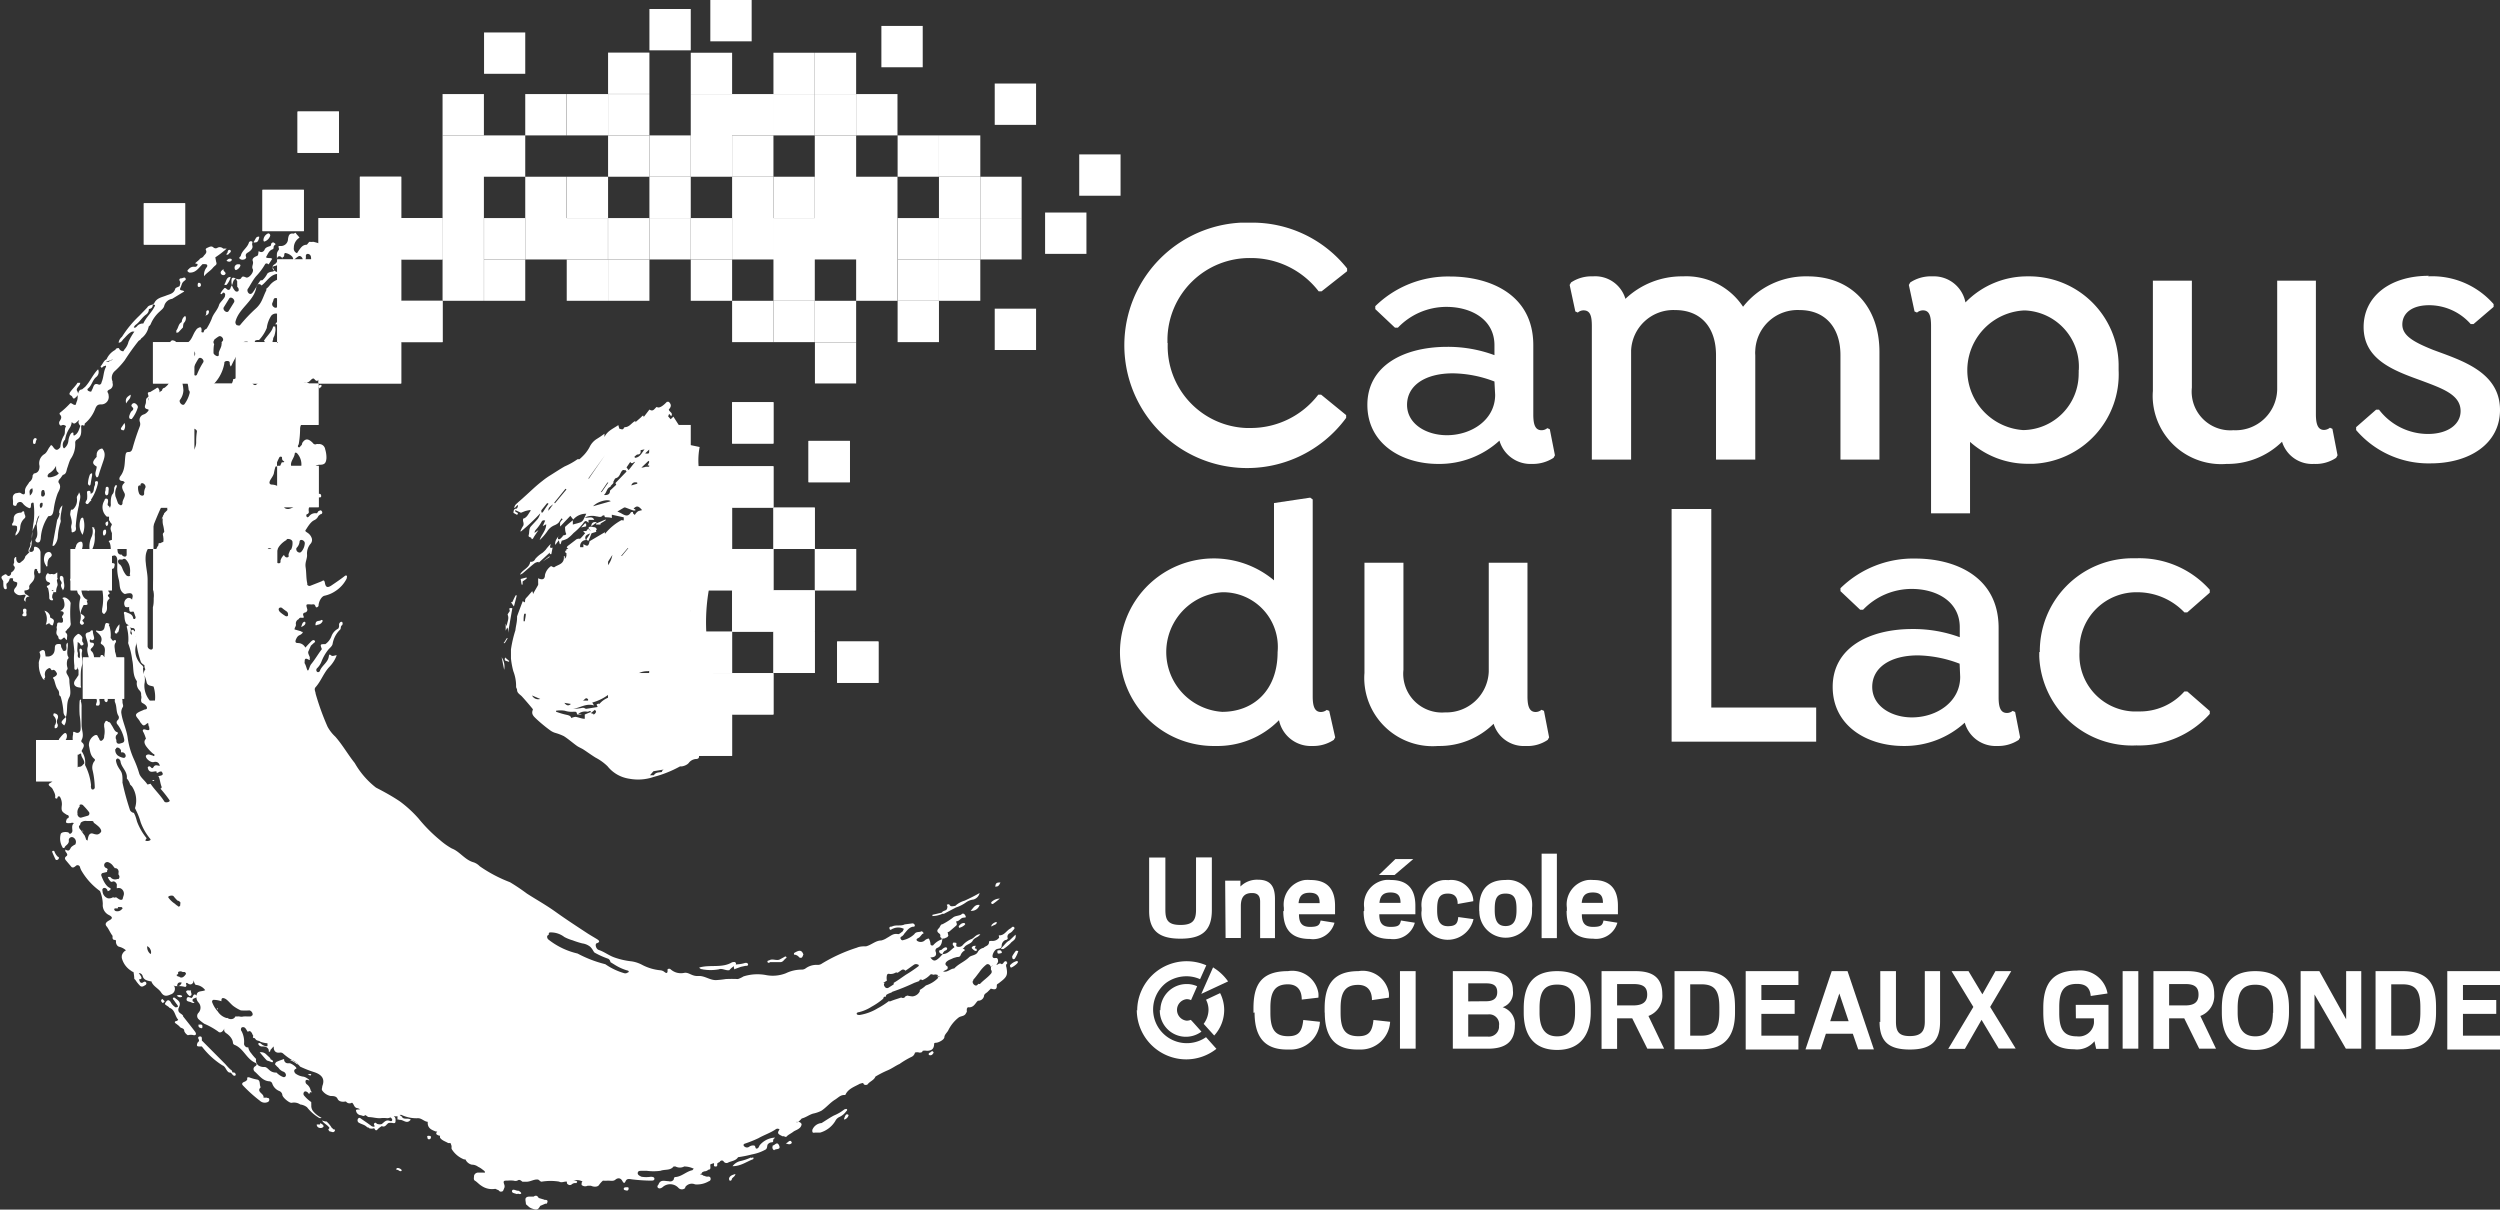 <svg xmlns="http://www.w3.org/2000/svg" viewBox="0 0 180.2 87.19"><rect x="0" y="0" width="180.2" height="87.19" fill="#333333" stroke="none"/><defs><clipPath id="a" transform="translate(-.17)"><path fill="none" d="M0 0h180.37v87.24H0z"/></clipPath><clipPath id="c" transform="translate(-.17)"><path fill="none" d="M11.2 30.63h2.98v2.98H11.2z"/></clipPath><clipPath id="d" transform="translate(-.17)"><path fill="none" d="M2.77 53.34h2.98v2.98H2.77z"/></clipPath><clipPath id="e" transform="translate(-.17)"><path fill="none" d="M23.13 21.68h2.98v2.98h-2.98z"/></clipPath><clipPath id="f" transform="translate(-.17)"><path fill="none" d="M11.2 24.67h2.98v2.98H11.2z"/></clipPath><clipPath id="h" transform="translate(-.17)"><path fill="none" d="M49.96 3.8h2.98v2.98h-2.98z"/></clipPath><clipPath id="i" transform="translate(-.17)"><path fill="none" d="M20.15 21.68h2.98v2.98h-2.98z"/></clipPath><clipPath id="j" transform="translate(-.17)"><path fill="none" d="M70.83 12.74h2.98v2.98h-2.98z"/></clipPath><clipPath id="k" transform="translate(-.17)"><path fill="none" d="M52.94 21.68h2.98v2.98h-2.98z"/></clipPath><clipPath id="l" transform="translate(-.17)"><path fill="none" d="M26.11 15.72h2.98v2.98h-2.98z"/></clipPath><clipPath id="m" transform="translate(-.17)"><path fill="none" d="M35.06 18.7h2.98v2.98h-2.98z"/></clipPath><clipPath id="o" transform="translate(-.17)"><path fill="none" d="M58.91 3.8h2.98v2.98h-2.98z"/></clipPath><clipPath id="p" transform="translate(-.17)"><path fill="none" d="M14.2 36.59h2.98v2.98H14.2z"/></clipPath><clipPath id="q" transform="translate(-.17)"><path fill="none" d="M26.11 24.67h2.98v2.98h-2.98z"/></clipPath><clipPath id="s" transform="translate(-.17)"><path fill="none" d="M75.5 15.32h2.98v2.98H75.5z"/></clipPath><clipPath id="t" transform="translate(-.17)"><path fill="none" d="M58.91 24.67h2.98v2.98h-2.98z"/></clipPath><clipPath id="u" transform="translate(-.17)"><path fill="none" d="M10.54 14.65h2.98v2.98h-2.98z"/></clipPath><clipPath id="v" transform="translate(-.17)"><path fill="none" d="M71.87 22.25h2.98v2.98h-2.98z"/></clipPath><clipPath id="x" transform="translate(-.17)"><path fill="none" d="M41.02 18.7H44v2.98h-2.98z"/></clipPath><clipPath id="y" transform="translate(-.17)"><path fill="none" d="M6.14 47.39h2.98v2.98H6.14z"/></clipPath><clipPath id="z" transform="translate(-.17)"><path fill="none" d="M20.16 33.58h2.98v2.98h-2.98z"/></clipPath><clipPath id="ab" transform="translate(-.17)"><path fill="none" d="M67.85 12.74h2.98v2.98h-2.98z"/></clipPath><clipPath id="ac" transform="translate(-.17)"><path fill="none" d="M64.87 15.72h2.98v2.98h-2.98z"/></clipPath><clipPath id="ad" transform="translate(-.17)"><path fill="none" d="M64.87 18.7h2.98v2.98h-2.98z"/></clipPath><clipPath id="ae" transform="translate(-.17)"><path fill="none" d="M55.92 12.74h2.98v2.98h-2.98z"/></clipPath><clipPath id="af" transform="translate(-.17)"><path fill="none" d="M51.37 0h2.98v2.98h-2.98z"/></clipPath><clipPath id="ag" transform="translate(-.17)"><path fill="none" d="M52.94 9.76h2.98v2.98h-2.98z"/></clipPath><clipPath id="ah" transform="translate(-.17)"><path fill="none" d="M49.96 15.72h2.98v2.98h-2.98z"/></clipPath><clipPath id="ai" transform="translate(-.17)"><path fill="none" d="M44 9.76h2.98v2.98H44z"/></clipPath><clipPath id="aj" transform="translate(-.17)"><path fill="none" d="M41.02 6.78H44v2.98h-2.98z"/></clipPath><clipPath id="ak" transform="translate(-.17)"><path fill="none" d="M35.06 15.72h2.98v2.98h-2.98z"/></clipPath><clipPath id="al" transform="translate(-.17)"><path fill="none" d="M20.15 18.7h2.98v2.98h-2.98z"/></clipPath><clipPath id="am" transform="translate(-.17)"><path fill="none" d="M26.11 18.7h2.98v2.98h-2.98z"/></clipPath><clipPath id="ao" transform="translate(-.17)"><path fill="none" d="M67.85 9.76h2.98v2.98h-2.98z"/></clipPath><clipPath id="ap" transform="translate(-.17)"><path fill="none" d="M67.85 18.7h2.98v2.98h-2.98z"/></clipPath><clipPath id="aq" transform="translate(-.17)"><path fill="none" d="M11.22 33.61h2.98v2.98h-2.98z"/></clipPath><clipPath id="ar" transform="translate(-.17)"><path fill="none" d="M8.24 36.59h2.98v2.98H8.24z"/></clipPath><clipPath id="as" transform="translate(-.17)"><path fill="none" d="M17.17 39.58h2.98v2.98h-2.98z"/></clipPath><clipPath id="at" transform="translate(-.17)"><path fill="none" d="M14.51 48.41h2.98v2.98h-2.98z"/></clipPath><clipPath id="au" transform="translate(-.17)"><path fill="none" d="M5.26 39.57h2.98v2.98H5.26z"/></clipPath><clipPath id="av" transform="translate(-.17)"><path fill="none" d="M58.91 6.78h2.98v2.98h-2.98z"/></clipPath><clipPath id="aw" transform="translate(-.17)"><path fill="none" d="M55.92 21.68h2.98v2.98h-2.98z"/></clipPath><clipPath id="ax" transform="translate(-.17)"><path fill="none" d="M11.22 39.57h2.98v2.98h-2.98z"/></clipPath><clipPath id="ay" transform="translate(-.17)"><path fill="none" d="M41.02 12.74H44v2.98h-2.98z"/></clipPath><clipPath id="az" transform="translate(-.17)"><path fill="none" d="M32.07 6.78h2.98v2.98h-2.98z"/></clipPath><clipPath id="bb" transform="translate(-.17)"><path fill="none" d="M70.83 15.72h2.98v2.98h-2.98z"/></clipPath><clipPath id="bc" transform="translate(-.17)"><path fill="none" d="M67.85 15.72h2.98v2.98h-2.98z"/></clipPath><clipPath id="bd" transform="translate(-.17)"><path fill="none" d="M49.96 18.7h2.98v2.98h-2.98z"/></clipPath><clipPath id="be" transform="translate(-.17)"><path fill="none" d="M46.98.65h2.98v2.98h-2.98z"/></clipPath><clipPath id="bf" transform="translate(-.17)"><path fill="none" d="M46.98 9.76h2.98v2.98h-2.98z"/></clipPath><clipPath id="bg" transform="translate(-.17)"><path fill="none" d="M44 15.72h2.98v2.98H44z"/></clipPath><clipPath id="bh" transform="translate(-.17)"><path fill="none" d="M44 18.7h2.98v2.98H44z"/></clipPath><clipPath id="bi" transform="translate(-.17)"><path fill="none" d="M21.62 8.04h2.98v2.98h-2.98z"/></clipPath><clipPath id="bj" transform="translate(-.17)"><path fill="none" d="M77.96 11.13h2.98v2.98h-2.98z"/></clipPath><clipPath id="bk" transform="translate(-.17)"><path fill="none" d="M35.06 2.34h2.98v2.98h-2.98z"/></clipPath><clipPath id="bl" transform="translate(-.17)"><path fill="none" d="M29.09 21.68h2.98v2.98h-2.98z"/></clipPath><clipPath id="bm" transform="translate(-.17)"><path fill="none" d="M14.17 27.65h2.98v2.98h-2.98z"/></clipPath><clipPath id="bn" transform="translate(-.17)"><path fill="none" d="M26.11 12.74h2.98v2.98h-2.98z"/></clipPath><clipPath id="bo" transform="translate(-.17)"><path fill="none" d="M23.13 24.67h2.98v2.98h-2.98z"/></clipPath><clipPath id="bp" transform="translate(-.17)"><path fill="none" d="M20.15 27.65h2.98v2.98h-2.98z"/></clipPath><clipPath id="bq" transform="translate(-.17)"><path fill="none" d="M17.16 30.63h2.98v2.98h-2.98z"/></clipPath><clipPath id="br" transform="translate(-.17)"><path fill="none" d="M11.5 45.33h2.98v2.98H11.5z"/></clipPath><clipPath id="bt" transform="translate(-.17)"><path fill="none" d="M55.92 3.8h2.98v2.98h-2.98z"/></clipPath><clipPath id="bu" transform="translate(-.17)"><path fill="none" d="M23.13 15.72h2.98v2.98h-2.98z"/></clipPath><clipPath id="bv" transform="translate(-.17)"><path fill="none" d="M17.17 24.67h2.98v2.98h-2.98z"/></clipPath><clipPath id="bw" transform="translate(-.17)"><path fill="none" d="M46.98 15.72h2.98v2.98h-2.98z"/></clipPath><clipPath id="bx" transform="translate(-.17)"><path fill="none" d="M36.33 28.96h15.94v27.23H36.33z"/></clipPath><clipPath id="bz" transform="translate(-.17)"><path fill="none" d="M52.94 33.61h2.98v2.98h-2.98z"/></clipPath><clipPath id="ca" transform="translate(-.17)"><path fill="none" d="M55.92 45.53h2.98v2.98h-2.98z"/></clipPath><clipPath id="cb" transform="translate(-.17)"><path fill="none" d="M46.98 36.59h2.98v2.98h-2.98z"/></clipPath><clipPath id="cc" transform="translate(-.17)"><path fill="none" d="M60.51 46.24h2.98v2.98h-2.98z"/></clipPath><clipPath id="cd" transform="translate(-.17)"><path fill="none" d="M49.96 39.57h2.98v2.98h-2.98z"/></clipPath><clipPath id="ce" transform="translate(-.17)"><path fill="none" d="M44 48.52h2.98v2.98H44z"/></clipPath><clipPath id="cg" transform="translate(-.17)"><path fill="none" d="M55.92 42.55h2.98v2.98h-2.98z"/></clipPath><clipPath id="ch" transform="translate(-.17)"><path fill="none" d="M46.98 42.55h2.98v2.98h-2.98z"/></clipPath><clipPath id="ci" transform="translate(-.17)"><path fill="none" d="M49.96 33.61h2.98v2.98h-2.98z"/></clipPath><clipPath id="cj" transform="translate(-.17)"><path fill="none" d="M49.96 48.52h2.98v2.98h-2.98z"/></clipPath><clipPath id="cl" transform="translate(-.17)"><path fill="none" d="M55.92 36.59h2.98v2.98h-2.98z"/></clipPath><clipPath id="cm" transform="translate(-.17)"><path fill="none" d="M52.94 39.57h2.98v2.98h-2.98z"/></clipPath><clipPath id="cn" transform="translate(-.17)"><path fill="none" d="M46.98 45.53h2.98v2.98h-2.98z"/></clipPath><clipPath id="co" transform="translate(-.17)"><path fill="none" d="M58.91 39.57h2.98v2.98h-2.98z"/></clipPath><clipPath id="cp" transform="translate(-.17)"><path fill="none" d="M41.02 39.58H44v2.98h-2.98z"/></clipPath><clipPath id="cq" transform="translate(-.17)"><path fill="none" d="M46.98 51.5h2.98v2.98h-2.98z"/></clipPath><clipPath id="cs" transform="translate(-.17)"><path fill="none" d="M52.94 28.99h2.98v2.98h-2.98z"/></clipPath><clipPath id="ct" transform="translate(-.17)"><path fill="none" d="M52.94 42.55h2.98v2.98h-2.98z"/></clipPath><clipPath id="cu" transform="translate(-.17)"><path fill="none" d="M49.96 45.53h2.98v2.98h-2.98z"/></clipPath><clipPath id="cv" transform="translate(-.17)"><path fill="none" d="M46.98 33.61h2.98v2.98h-2.98z"/></clipPath><clipPath id="cw" transform="translate(-.17)"><path fill="none" d="M46.98 48.52h2.98v2.98h-2.98z"/></clipPath></defs><g fill="#fff" clip-path="url(#a)"><path d="M4.74 51.69c-.38.36-.38.38-.11.6a.82.82 0 00.12-.61"/><path d="M3.17 48.92c.12-.05.08-.19.06-.28 0-.24.07-.35.26-.46s.17.19.3.12.24.1.3.21-.06.22-.16.27-.15.07-.07.15.13.55.31.78 0 .37.2.49a5 5 0 01.2 1.09.53.53 0 00.18.39c.15-.46 0-1 .25-1.43.16-.31 0-.79 0-1.2s-.38-.5-.13-.82v-.08a1 1 0 010-.63c.16-.12 0-.2 0-.3-.07-.29.07-.6 0-.9-.13.11-.08.25-.08.36s0 .22-.14.24-.13-.11-.18-.17a.35.35 0 01-.07-.2c0-.14-.08-.13-.17-.13-.37 0-.24.3-.3.49a.48.48 0 01-.51.41h-.13l-.06-.37c-.1-.18-.25-.06-.34 0s0 .13 0 .2c.08.25-.13.45-.09.72a1.86 1.86 0 00.21.92c.06.08.09.24.23.18m1.59-3.59c.15-.12.31-.3.26-.48a8.31 8.31 0 010-1.41c0-.18-.33-.48-.51-.42s0 .08 0 .14c.09.31.16.63-.25.84.22 0 .34.1.2.29s0 .18 0 .26.09.33-.19.28-.2.14-.24.25 0 .17 0 .23-.08.26 0 .39.11.11.11.21.15.21.28.09.14-.13.23 0 .11.08.11-.05.06-.26-.06-.37 0-.15.06-.22M6 41.9c-.06.4 0 .6.4.67a.25.25 0 01.15-.1c.08 0 .11-.09 0-.15s-.24-.3 0-.45a.25.25 0 00.13-.34.93.93 0 010-.37v-.68a.22.22 0 00-.2-.23c-.17 0-.07.15-.1.24s.06.44-.07.64a2.17 2.17 0 00-.22.79m.53 4.22c.09 0 .12 0 .16-.1s-.11-.37-.08-.58c0 0-.11-.05-.15 0a.25.25 0 01-.2.12c-.2.06-.2.16-.15.35s.18.5.12.7c-.11.39.15.72.1 1.08a.14.14 0 00.11.16c.09 0 .13 0 .19-.09s.05-.17.06-.26 0-.42-.17-.57 0-.22.08-.33.18-.29-.11-.3c-.1 0-.11-.08-.11-.16s.07-.1.15 0m-1.47-9.43c-.07.05-.07.2-.09.31s.17.49.1.75 0 .28 0 .43 0 .19.18.11.14-.26.12-.41a9.66 9.66 0 01.23-1.51c0-.29.22-.6 0-.93 0 .17-.17.25-.15.42a.91.91 0 01-.29.83m2.08 4.65c-.1 0-.1.13-.11.23a2.63 2.63 0 00.14.83 3.59 3.59 0 010 1.46v.12a.21.21 0 00.15.24s.11-.11.15-.19c.15-.29-.1-.67.23-.91 0 0 0-.09-.05-.13s-.11-.12 0-.19.05-.12 0-.18-.07-.25 0-.38.19-.09.13-.24c-.18.05-.32.37-.55.08a.29.29 0 010-.39c.09-.08 0-.19 0-.27a.12.12 0 00-.15-.08m.1-9.05a.43.43 0 00-.4.45.37.37 0 000 .15c-.34.36-.34.5 0 .7 0 .26-.21.52 0 .78.11 0 .13-.12.16-.22.1-.34.22-.67.33-1s.14-.6-.1-.87m43.27 37.55a3.34 3.34 0 001.18 0c.25-.1.5.11.76.06a1.43 1.43 0 01.32-.28c.08 0 .2-.11.15-.23s-.17-.07-.27-.06c-.72.44-1.58.15-2.37.38a.25.25 0 00.23.12"/><path d="M6.33 43.25c-.47-.18-.43-.63-.52-1-.05-.17.06-.33 0-.5s0-.23-.16-.2a.18.18 0 00-.16.19.14.14 0 000 .06c.06.17.11.34.16.5a.43.43 0 00.06.58.27.27 0 01.06.31 2 2 0 000 .92 1.13 1.13 0 010 .68.19.19 0 00.07.22.11.11 0 00.14 0c.09-.05.09-.12 0-.21s0-.12 0-.14c.23-.19.07-.28-.08-.38s-.06-.1-.07-.17.11-.33.2-.5c.32 0 .32 0 .22-.3M1.13 38.6a.77.77 0 00.33-.6.91.91 0 01.29-.62c.17-.14 0-.29 0-.43s-.12-.12-.21 0c-.25 0-.51.08-.55.38 0 .14 0 .29-.1.4a.16.16 0 000 .15h.13c.04 0 .2 0 .21.1v.19c0 .15-.19.3-.08.48m16.4-19.94c.09 0 .22-.1.19-.18-.1-.25.1-.3.22-.39s.29-.24.23-.44.09-.26-.07-.31a.16.16 0 00-.19.13c-.12.35-.48.54-.57.9 0 .08-.17.12-.09.22a.29.29 0 00.28.07M5.94 46.52c.12-.06.09-.16 0-.26a.49.49 0 010-.27c0-.13-.25-.35-.33-.29s-.36.25-.33.52.06.5.08.75a4.1 4.1 0 000 1v.16c0 .05 0 .14.08.15a.11.11 0 00.12-.12.11.11 0 010-.08.42.42 0 00.1.2v.38l-.2.3c-.22.27-.13.52.18.58s.18 0 .18-.15v-.55c0-.3 0-.6.1-.91s-.1-.63 0-1a.18.18 0 00-.09-.18c-.15 0-.1.14-.09.21a1.29 1.29 0 010 .48c-.23-.08-.08-.28-.14-.42s0-.47 0-.75l.13.1c.07.05.06.21.19.14m55.07 33.6s.11-.09.06-.15-.12 0-.18 0a3.16 3.16 0 01-.77.45c-.3.16-.59.36-.88.54a.78.78 0 00-.67.5c0 .14 0 .23.18.19h.38a1.89 1.89 0 001.1-.84.6.6 0 01.3-.29 1.24 1.24 0 00.48-.4M6.83 38.06s-.1-.06-.16-.06 0 .07 0 .12a1 1 0 01-.06.56 1.64 1.64 0 00-.1 1.17 2.07 2.07 0 00.32-1.29c0-.17.08-.34-.06-.5m2.66-7.86a.08.08 0 00.07 0 2.46 2.46 0 00.44-.85c0-.1-.07-.19-.16-.25a.18.18 0 00-.23 0c-.07.07-.13.14 0 .26s0 .23-.09.3a1.14 1.14 0 00-.15.36c0 .09 0 .19.16.18m-4.05 9.25c0 .19.07.39 0 .57s0 .12.08.15.09 0 .12-.05a1.44 1.44 0 00.34-.8c0-.31-.11-.31-.27-.24a.42.42 0 00-.22.38m6.36-12.77a.36.36 0 00.23-.47v-.06c-.08-.15-.23-.13-.36 0s-.42.09-.34.39a1.38 1.38 0 00-.14.66 1.8 1.8 0 01.64-.48m27.37 59.74l-.4-.12c-.09-.16-.2-.22-.36-.1h-.25c-.11 0-.23 0-.31.09s0 .31 0 .46l.17.15a.66.66 0 00.29.17c.32.12.41.09.57-.2l.37-.16h.1c.1-.18.08-.29-.16-.27M3.59 45c.08 0 .19.18.24 0s.12-.3-.07-.41-.15-.07-.15-.17-.16-.35-.41-.4a1.09 1.09 0 01.1 1c.14 0 .19-.13.29-.07m50.54 38.48a3.85 3.85 0 01-.81.27 1 1 0 00-.52.36c.59 0 1-.32 1.45-.49a.09.09 0 00.06-.11c0-.06-.12 0-.17 0M5.83 37.38a1.25 1.25 0 00.12 1.17 1.77 1.77 0 00.06-1.16c0-.08-.1-.12-.18 0m-2.26 2.83c.09-.08.22-.16.13-.31a.2.2 0 00-.23-.12.32.32 0 00-.26.26.79.79 0 00.1.7s0 .12.11.06c0-.21 0-.43.15-.6m3.41-5.52c-.08 0-.14 0-.13.12a.37.37 0 01-.02.19c-.11.2 0 .51-.3.59 0-.11 0-.23-.15-.21s-.1.13-.1.22a1.93 1.93 0 010 .34c0 .13-.21.27-.06.37s.21-.15.33-.21 0 0 0-.07a3.46 3.46 0 00.51-1.2c0-.1 0-.15-.13-.16m5.53-10.14c-.22 0-.22.26-.27.44s0 .23.17.19.4-.12.41-.3a.32.32 0 00-.31-.32M3.92 51.41a.18.18 0 00-.07.05v.13a.52.52 0 01.09.71v.18a.16.16 0 00.19-.06.24.24 0 000-.26.39.39 0 010-.3c.14-.27 0-.44-.29-.45m64.11 14.45a.17.17 0 00.1 0l.86-.45a2.6 2.6 0 00.74-.38 1.13 1.13 0 01.51-.19.63.63 0 00.45-.47c-.35.2-.71.38-1.08.55a1.64 1.64 0 00-.68.38c-.15 0-.32.1-.42-.1a.14.14 0 00-.14 0c-.09 0 0 .1 0 .13s0 .18-.08.25-.26.07-.32.2l-.68.16v.09a1.86 1.86 0 00.69-.15M4.52 42.57c.2-.26.08-.54.06-.79 0-.09 0-.22-.12-.26a.12.12 0 00-.1 0 .29.29 0 000 .32c.06.08.12.17.06.26s0 .27.11.42m52.72 26.29a.49.49 0 01.36.2c.23.11.24-.1.3-.21-.12-.32-.28-.35-.68-.1v.11M6.44 35c.08 0 .09-.09.1-.16s.06-.37.1-.58v-.13c0-.03-.13 0-.17.1a2.07 2.07 0 00-.13.61c0 .08.07.16.15.17m12.6-17.61a.65.65 0 00.39-.42c0-.11-.1-.18-.17-.15a.55.55 0 00-.32.45c0 .05 0 .13.07.13M4.3 37a1.12 1.12 0 01-.18.47c-.11.63-.23 1.25-.34 1.87h.11a1.07 1.07 0 00.28-.68 4.14 4.14 0 01.19-1 .37.37 0 000-.23c0-.32.09-.64.14-1a.71.71 0 00-.24.53m69.08 31.57h-.11a2.8 2.8 0 00-.27.4c0 .05 0 .17.06.2s.12 0 .17-.1a2.06 2.06 0 00.21-.48h-.06m-36 17.28c-.15 0-.38-.17-.43 0s.2.18.35.24a.19.19 0 01.18 0s.13 0 .13-.06-.13-.16-.23-.19M55.7 82.6a.23.23 0 00.1.31c.1-.14.51 0 .36-.34s-.31 0-.47 0m14.27-16.92a.6.6 0 00.65-.42c-.35-.06-.45.24-.65.42M4.21 61.79a.94.94 0 01-.28-.4.08.08 0 00-.1-.06s-.1 0-.06.1.15.35.24.53a.12.12 0 00.16 0 .14.14 0 00.07-.16.12.12 0 000-.05m69.02 7.53a1 1 0 00-.46.3s0 .14.07.16.5-.28.5-.39a.07.07 0 00-.1-.07M4.05 42.75a1 1 0 01.08-.5.3.3 0 000-.23c0-.09-.06-.19 0-.26s0-.09 0-.13v-.35c0-.07-.15.15-.3.11s-.15 0-.23 0-.15-.15-.23 0a.44.44 0 000 .5c.08.09.44.1.09.32-.1 0-.12.1 0 .18a2.59 2.59 0 01.09.68.18.18 0 00.16.2h.05c.15 0 0-.15 0-.21s0-.21.08-.3a.13.13 0 000-.09.32.32 0 00.21 0m-.22-.05s-.09-.06-.13-.1a.18.18 0 00.14 0 .61.61 0 000 .13m64.28 25.87c.08 0 .2-.11.13-.2s-.2 0-.28.05l-.09.08c-.06.06-.22 0-.18.16a.22.22 0 00.24.15.48.48 0 01.18-.24M1.83 43.87c-.1 0-.18 0-.17.16s.07.12 0 .2-.08.18.06.19.21 0 .19-.17a.36.36 0 010-.2c0-.1 0-.18-.13-.17M13.6 19.64c.49.07.71-.32 1-.6h.12c.12 0 .28 0 .2.2a.87.87 0 00-.21.67c.18-.24.45-.38.63-.6s.33-.2.24-.44l-.06-.32a7.14 7.14 0 00.82-.63h-.25a.35.35 0 00-.4-.07.24.24 0 01-.29 0c-.15-.15-.29-.06-.43 0s-.14.09-.14.15c.13.23-.07.33-.16.47s-.24.11-.3.24l-.29.25c0 .1.18 0 .16.12a.18.18 0 01-.21.15.46.46 0 00-.41.15c-.07.07-.2.15 0 .25m-.51 3.58c-.26.12-.24.42-.4.61v.14c0 .05.11 0 .14 0l.34-.36a.43.43 0 010-.05v.05c0 .05 0-.22.06-.32a.46.46 0 00.13-.47.07.07 0 00-.09 0 .57.57 0 00-.19.46m3.11-2.75a.1.1 0 00.13 0 1.31 1.31 0 00.29-.56c-.34 0-.31.35-.45.52v.08m36.37 64.35c0 .07 0 .15.05.19a.12.12 0 00.14-.06c0-.17.24-.2.27-.42-.21.07-.39.11-.46.31M8.52 45.57a1.39 1.39 0 00.09-.57 1.22 1.22 0 00-.3.47.12.12 0 000 .17.11.11 0 00.14 0 .07.07 0 000-.06m-.78-9.88c.17 0 .14-.22.16-.36s0-.27-.13-.25-.06.2-.11.31 0 .3.08.3m9.36-16.24a.54.54 0 00.3-.31c0-.12-.1-.1-.16-.1a.24.24 0 00-.26.27c0 .08.06.17.12.14m-7.61 8.99c-.32.18-.39.31-.33.63a1.89 1.89 0 01.2-.27.49.49 0 00.13-.36M7.28 40.46c-.1 0-.11.07-.12.15a.57.57 0 00.18.44.7.7 0 00.06-.45c0-.07 0-.14-.12-.14m61.84 26.32v.1a.81.81 0 00.45-.25.09.09 0 00-.08-.1c-.2 0-.3.13-.41.26M15.92 19.72a.2.2 0 00.27.09c.23-.17-.19-.26-.06-.43-.12.1-.27.18-.21.34m7.15 61.33h-.22c-.05 0 0 .15.07.2s.23.1.36 0-.07-.25-.21-.29m32.41-11.61h.77c.21 0 .27-.21.42-.29a.06.06 0 000-.09.08.08 0 00-.12 0l-.37.2c-.25.09-.51-.1-.75.06 0 0-.14 0-.11.1s.09.06.16.06m-32.32-24.7c-.12.11-.36 0-.41.24s.08.11.16.1a.43.43 0 00.35-.27c0-.06-.07-.09-.1-.07m48.46 20.43c.16-.11.3-.23.45-.35a.85.85 0 00-.55.2s-.12.08-.06.15a.1.1 0 00.16 0M8.83 31c.07.05.11 0 .14-.06a.55.55 0 000-.45l-.23.34c-.06.09 0 .14.05.17m-.7 10c.14 0 .15-.14.17-.25s0-.14-.13-.16-.17.08-.17.21 0 .2.13.2m10.33-23.53c.16 0 .21-.15.25-.3s0-.12-.11-.1-.17.22-.25.33.05.08.11.07m-11 20.95s0 .19.08.18.16-.15.15-.27 0-.16-.1-.15-.13.12-.13.24m45.49 31.45l.49-.18.32-.07c.09 0 .22 0 .2-.11s-.14-.12-.22-.1a2.35 2.35 0 01-.54.1s-.36 0-.24.3m20.28-2.44l-.44.42c-.22.1-.34.31-.51.47s-.08.15.07.15a3.1 3.1 0 00.51-.41c.12-.18.42-.24.38-.58m-2.93.76a.21.21 0 00-.21.08.07.07 0 000 .11c.08.07.14.15.24.17s.09 0 .09-.07 0-.09-.1-.1.08-.17 0-.21M2.48 32c.12 0 .08-.19.14-.27s0-.16-.09-.15-.15.13-.15.23 0 .2.1.19m5.17 18.61c.09 0 .1-.08.12-.14a.21.21 0 00-.14-.22c-.11 0-.09.09-.1.14a.18.18 0 00.12.22m8.65-31.82c.16.08.28.11.38 0a.08.08 0 000-.12.24.24 0 00-.33.12m55.54 49.73c0 .23 0 .26.32.17 0-.22-.15-.22-.32-.17M5.36 42c0-.15 0-.33-.21-.3s0 .19 0 .28.16.15.25 0m10.93-23.62c.08 0 .12 0 .16-.06s.16-.11.15-.22a.13.13 0 00-.09-.07c-.13 0-.13.11-.15.19s-.1.08-.07.16"/><path d="M2.74 41.17c0 .06 0 .17.1.16s.08-.11.08-.18v-1.32a.43.43 0 00-.32-.41c-.23-.07-.11.18-.18.26a.52.52 0 01-.11.1h-.24c-.07-.23.19-.4.11-.62l.13-.29a1.33 1.33 0 01.18-.9v-.06a.45.45 0 00.11-.17 1.1 1.1 0 01.06-.26.68.68 0 01.17-.33c0 .11-.07.21-.11.32a1.22 1.22 0 01-.06.26.49.49 0 000 .24c0 .29.1.58-.06.85-.07.1-.06.17 0 .23a.19.19 0 00.26 0 .6.6 0 00.08-.29 3.19 3.19 0 01.5-1.49.1.1 0 01.09-.07c.28 0 .3-.27.34-.46a5.17 5.17 0 01.28-1.16c.1-.23.3-.47.09-.77-.07-.09 0-.23.11-.33l.18-.25c.27-.06.25-.31.32-.5s.13-.43.23-.63a1.84 1.84 0 00.34-1.2.25.25 0 01.09-.19c.39-.21.35-.57.34-.93 0-.06 0-.18.14-.12s.1-.07.12-.13a2.57 2.57 0 00.76-1.08c.08-.19.16-.3.39-.3a.54.54 0 00.57-.64.41.41 0 00-.05-.19c-.08-.14 0-.17.08-.23a.38.38 0 00.25-.49.54.54 0 000-.11.65.65 0 01.14-.72 5.62 5.62 0 00.74-.8 16.63 16.63 0 011-1.4c.07-.05.16-.09.18-.17a1.4 1.4 0 00.55-.87.43.43 0 00.14-.16 2.5 2.5 0 01.67-.93c.12-.12.27-.22.31-.4a.69.69 0 01.57-.5l.87-.53c-.1-.14-.4 0-.27-.28.08-.14.08-.31.21-.43s.21-.12.15-.24-.2 0-.3 0-.19.06-.11.2 0 .22 0 .32-.3.12-.33.24c-.1.35-.4.38-.67.49s-.68.17-.84.54c-.13.17-.4.11-.51.32l-.58.6a7.86 7.86 0 00-1.24 1.51.66.66 0 00-.24.42c.21 0 .26-.18.38-.29s.34-.41.6-.51h.16a4.2 4.2 0 00-.43.74 1.22 1.22 0 01-.28.54l-.09.14a.34.34 0 01-.3-.18c0-.08-.15-.05-.23 0l-.05.08a1.39 1.39 0 00-.63.68c-.22.1-.27.35-.43.5.08.23.16 0 .24 0l.14-.05a.11.11 0 010 .11c-.18.34-.15.74-.31 1.09 0 .1-.1.21-.21.17-.3-.13-.35.07-.42.26l-.12.25c-.19 0-.35-.13-.22-.23.28-.23.31-.6.58-.82a.46.46 0 00.14-.56c-.38.37-.57.88-.93 1.26l-.23.19c-.18 0-.24.15-.28.3a.77.77 0 00-.1-.25c0-.22.26-.31.25-.53h-.19c-.15.25-.37.44-.53.67s.1.22.15.34.11.18.23.06a.69.69 0 00.16-.18c0 .17 0 .33-.08.49l-.06.2c-.17.08-.3-.18-.41-.09a5.9 5.9 0 01-.74.68.11.11 0 000 .11c.18.18.09.32 0 .47a.24.24 0 000 .29c.07.1.15 0 .24 0s.23.07.2.12c-.14.21 0 .46-.16.67a2 2 0 00-.24.81c-.19.25-.33.26-.51 0s-.18-.1-.27 0-.18.37-.35.49a.77.77 0 00-.37.87c0 .27-.08.5-.41.54 0 0-.06.1-.09.14a.55.55 0 01-.24.48c-.11.22-.33.38-.31.68s-.18.2-.29.12-.23 0-.37 0c-.32.15-.19.4-.2.63s0 .25.13.28.12-.11.17-.18.25-.18.4 0a1.05 1.05 0 00.48.35c.14 0 .1-.19.12-.3a.12.12 0 01.11-.1c.07 0 .07 0 .08.1a5.4 5.4 0 010 1.27c-.09.51-.11 1-.15 1.53a.76.76 0 01-.12.42c0 .07-.1.16 0 .21l-.33.33a.59.59 0 01-.2.33c-.1.06-.18.2-.3.15s-.17-.21-.16-.36-.14 0-.15.09 0 .16 0 .23-.11.17 0 .28 0 .3-.13.4-.1.06-.09.13-.15.27-.28.13-.16-.06-.28 0c-.3.15 0 .32 0 .47a.28.28 0 000 .09c0 .17 0 .45.17.44s0-.27.07-.41a.54.54 0 00.2-.28c0-.13.16-.11.27-.08-.08.27.19.2.29.3a.45.45 0 01-.13.36c-.14.17-.15.31.09.47s.44 0 .65.05c0 .16-.26.34 0 .49-.02-.15-.02-.37.28-.37l-.3-.19a.28.28 0 01-.06-.25c.16 0 .38-.06.34-.22s.13-.28.22-.4a.57.57 0 00.15-.48.66.66 0 010-.34c0-.1.1-.16.2-.07v.12m7-17.63a.27.27 0 01.09-.12c.29-.2.46-.53.75-.74a.46.46 0 00.21-.41.28.28 0 00.28-.32c.05 0 .12 0 .17.06-.2.49-.64.83-.85 1.31a.54.54 0 00-.46.2c-.07.08-.15.13-.22.08v-.05m-2 2.5a1.54 1.54 0 00.51-.17.22.22 0 000-.08.18.18 0 01-.1.16.43.43 0 00-.22.12h-.09a.18.18 0 00-.09 0 .17.17 0 000-.12M4.69 31.7a2.12 2.12 0 01.35-.88.94.94 0 00.13-.4c.18.18.23.13.49-.12h.06c-.1.1-.08.22.07.4-.1.27-.16.57-.46.7-.08-.06 0-.2-.07-.22s-.17.08-.2.16a1.17 1.17 0 00-.13.44.76.76 0 01-.31.54.17.17 0 01-.06-.06.51.51 0 01.12-.56m-1.16 2.43a1.26 1.26 0 00.52-.55c0 .19 0 .35.13.46s0 .13-.06.2a1.52 1.52 0 01-.45.16h-.19a.15.15 0 010-.2m-.5 1.4c0-.1 0-.27.13-.28s.1.14.13.2 0 .25-.13.27-.14-.1-.13-.2m0 .65c.09 0 .11 0 .1.1a.29.29 0 01-.11.27c-.08 0-.08-.08-.09-.14s0-.19.1-.23m-.82-.52c0-.21-.08-.36.08-.47s.1 0 .12.06 0 .26-.2.41m64.83 40.16c-.1.15 0 .2.12.18s.13-.11.2-.17c-.1-.27-.21 0-.32 0M5.23 54.81c.07 0 .07-.07.08-.11s0-.15-.09-.22 0-.06 0-.11c-.3.1 0 .24 0 .37a.16.16 0 00.09.07m55.78 25.5c-.16 0-.18.18-.24.29a.3.3 0 000 .1.43.43 0 00.32-.34.1.1 0 00-.06 0M12.18 25.43c0-.07 0-.14-.13-.14s-.09.09-.09.15 0 .16.1.15.11-.08.12-.16m32.97 60.15c-.07 0-.18 0-.19.1s.1.11.18.13.16 0 .17-.13-.08-.1-.16-.1m-30.8-65.2c-.09 0-.1.09-.1.17s0 .14.12.13a.13.13 0 00.11-.15c0-.08-.05-.15-.13-.14m.6 1.98c-.17.07 0 .25-.16.38.2-.05.27-.15.27-.3a.07.07 0 00-.08-.08m56.49 44.34v.09c.11-.14.32-.1.38-.29 0 0 0-.05-.05-.05a.59.59 0 00-.35.25m-49.51-21.9c-.15.06-.17.2-.23.39.2-.1.31-.16.31-.33 0 0-.06-.06-.08-.06M71.83 63.9c.13 0 .2-.11.28-.29-.18 0-.31 0-.35.18s0 .12.07.11M57.02 82.25c-.16-.07-.2.11-.38.16.2.09.32.09.41 0a.07.07 0 000-.1m-40.22-4.99c-.12 0-.08-.15-.16-.19s-.3-.28-.44-.44L14.55 75v-.09c0-.12 0-.22-.16-.2s-.1.16-.06.22 0 .17-.09.22c-.09.27-.07.29.31.28a5.64 5.64 0 001.48 1.36c.25.09.26.41.49.52h.06c.13 0 .17.23.32.23s.11-.22-.08-.25m11.81 6.93h-.06v.1h.06c.1 0 .18.15.31.08a.08.08 0 000-.08.4.4 0 00-.33-.13M7.67 37.92c.07 0 .1-.07.12-.13s0-.13 0-.18-.13 0-.17.06 0 .21.07.25M23 27.9v.1s.14-.08.17-.15 0-.1-.08-.11a.16.16 0 00-.14.16M11.1 56.22a.27.27 0 01-.13 0 .11.11 0 00.09.07h.06m8.13 22.83h-.26c.08-.3-.55-.4-.2-.75-.11-.19 0-.48-.23-.55a3.25 3.25 0 01-.61-.17c-.08 0-.16 0-.13.09s-.08.19-.19.23-.27.13-.1.29a10.27 10.27 0 001.2 1.08.52.52 0 00.56.1.18.18 0 00.12-.17c0-.12-.07-.13-.16-.13m-6.05-5.92c-.09-.15-.3-.18-.34-.37a.4.4 0 010-.15c.17-.36.14-.49-.19-.72 0 0-.11-.12-.18-.06s0 .13.05.18a3.71 3.71 0 00.23.32c.13.18 0 .18-.12.19a1.06 1.06 0 01-.36-.4c-.1-.13-.2-.17-.32 0s-.09.17 0 .24.18.1.24.19c.4.13.39.57.61.83.05 0 0 .11-.12.13s-.14.11 0 .19l.23.18c.06.17.36.1.35.35a.63.63 0 00.26.3.82.82 0 01.44 0c.22 0 .14-.18.07-.27-.28-.37-.57-.73-.86-1.1m.22-1.77a.82.82 0 00.26.32c.29-.08 0-.3.12-.43-.12.08-.3-.07-.38.11M14.59 74c0-.09 0-.16-.17-.15s-.11 0-.11.1.1.14.19.16.09-.05.09-.11m-1.49-2.13s.06-.08 0-.1a.36.36 0 00-.36 0c.12.09.22.15.34.09m-1.42.39c.09.09.15 0 .21-.08L11.7 72c-.1.07-.13.17 0 .26m19.2 9.61c-.06 0-.13 0-.1.09s0 .17.15.16a.14.14 0 00.11-.16c0-.1-.09-.08-.15-.09m-11.42-5.59l-.32-.3a.53.53 0 00-.45-.13c.2.23.35.42.52.59l.19.06.15.06a.18.18 0 00.07 0c.1-.12-.09-.16-.17-.23m.87-57.18h-.07v.1a.1.1 0 00.11-.09m-2.43 55.72a.56.56 0 000-.12v.13m4.47 2.53h-.25l.19.12a.16.16 0 01.06-.08m1.59 3.93a.52.52 0 00-.11-.1 1.87 1.87 0 00-.38-.46.11.11 0 01-.08 0 1.09 1.09 0 01-.24-.07c.13.23.4.32.54.54l-.09.12.08.12.22.06a.14.14 0 00.17-.09c.07-.13-.07-.08-.11-.12"/><path d="M72.57 69.31c-.1-.06-.17 0-.22.06a.24.24 0 01-.15.13c-.14-.12-.24 0-.36.06v-.06a.59.59 0 00.1-.17c0-.09 0-.2-.07-.26s-.23.05-.31-.07.09-.48.25-.57.37 0 .39-.26a.46.46 0 01.26-.41c.1 0 .21-.08.17-.17s0-.25.16-.33a.7.7 0 00.19-.15c.05-.09.22-.18.11-.28s-.18.06-.27.1c-.28.15-.42.5-.8.49-.06 0 0 .1 0 .16a.57.57 0 01-.52.24c-.08 0-.22 0-.21.07 0 .3-.27.29-.39.43a.62.62 0 00-.45.35c-.15.2-.45.19-.59.32-.33.33-.77.48-1.08.82-.24 0-.43.24-.7.23s.2-.12.22-.22a.26.26 0 000-.15c-.23-.14-.17-.28 0-.41a1.08 1.08 0 01.24-.12l.2-.09.25-.07c.1 0 .2 0 .25-.13s.15-.27.3-.34c0-.1-.08-.11-.15-.13l.1-.07c.14-.25.48-.25.62-.5s.4-.23.55-.47c-.31 0-.42.25-.62.34a1.62 1.62 0 00-.65.45.34.34 0 01-.27.12c-.09 0-.22 0-.19-.15s0-.15-.11-.15a.12.12 0 00-.11 0 .15.15 0 000 .2l.09.12c-.27.19-.47.5-.85.5l-.22.24c-.32.3-.45.3-.67 0 .24 0 .52-.07.37-.45a.21.21 0 01.14-.24c.3-.13.32-.4.36-.67.09 0 .18 0 .25-.06a.22.22 0 00.18-.18c-.06-.08 0-.23-.12-.26h-.06a.23.23 0 00.24 0l.5-.43c.11-.1 0-.21 0-.31.24 0 .3-.23.5-.26s.23 0 .17-.14-.18-.21-.28-.11-.4.1-.57.2a4.86 4.86 0 01-.81.52c-.14 0-.16.19-.25.28s-.21.22 0 .37 0 .25.16.32l.06.11a1.47 1.47 0 00-.65.45c-.1 0-.16 0-.18-.09a.93.93 0 00-.12-.41.52.52 0 00-.32.16.45.45 0 01-.53 0c-.13-.16.14-.18.21-.29l.18-.21s.12 0 .06-.09a.44.44 0 00-.11-.1c-.16.1-.4 0-.53.21a1.7 1.7 0 01-.79.43.13.13 0 01-.18-.06.12.12 0 010-.17.53.53 0 00.24-.23c.18-.2.32-.43.6-.5.07 0 .17 0 .16-.1a.17.17 0 00-.19-.14l-.54.07c-.29.15-.63 0-.93.16-.08 0-.21 0-.16.16s.16 0 .22 0a.92.92 0 01.81 0l-.08.18c-.12.08-.26.23-.35.2-.34-.07-.54.15-.78.27a1.33 1.33 0 01-.42.19c-.4 0-.7.32-1.09.42-.22 0-.45 0-.67.1a11.59 11.59 0 00-2.51 1.14.51.51 0 01-.32.1 1.32 1.32 0 00-.86.25.48.48 0 01-.29.09 2.6 2.6 0 00-1.13.26 2.58 2.58 0 01-1.4.14 3.34 3.34 0 00-1.66.09 1.84 1.84 0 01-.4.19 8.77 8.77 0 00-.88 0 6 6 0 01-.61.07c-.49.06-.88-.32-1.36-.29s-.66-.27-1-.23a1.12 1.12 0 01-1-.25.16.16 0 00-.22 0 .18.18 0 000 .09c0 .26-.14.17-.25.08a.55.55 0 00-.25-.1 3.53 3.53 0 01-1.31-.38 2.33 2.33 0 00-.82-.27 5.38 5.38 0 01-1.24-.29c-.38-.14-.7-.4-1.1-.53-.2-.07-.28-.43-.14-.48.32-.1.13-.23 0-.31s-.44-.26-.66-.4c-.76-.5-1.53-1-2.27-1.53s-1.4-.89-2.1-1.34a14.43 14.43 0 00-1.22-.82 10.1 10.1 0 01-2.18-1.15 1.11 1.11 0 00-.43-.28c-.64-.17-1-.78-1.58-1a5 5 0 01-.86-.61A11 11 0 0130.17 59a8.61 8.61 0 00-1.34-1.23c-.56-.38-1.15-.7-1.73-1A6 6 0 0125.57 55c-.49-.61-.88-1.31-1.4-1.9a2.79 2.79 0 01-.56-.72 18.4 18.4 0 01-.86-2.38c0-.14-.14-.32 0-.47.4-.45.59-1.05 1-1.47a2.33 2.33 0 00.52-.83c-.16 0-.29.11-.42 0s-.13 0-.15.09c-.06.42-.47.63-.63 1 0 .08-.13.18-.22.1a.18.18 0 010-.25 1.31 1.31 0 00.32-.48 3.28 3.28 0 01.5-.87c.11-.13.29-.25.31-.44a1.83 1.83 0 01.54-1c.08-.09 0-.23.14-.32a.2.2 0 000-.23.14.14 0 00-.1 0 .23.23 0 00-.12.23.36.36 0 01-.06.25 1 1 0 00-.5.58 1.21 1.21 0 01-.43.54c-.37 0-.39 0-.25.36-.27.35-.49.74-.77 1.08-.11.13-.17.47-.24.46s-.12-.36-.23-.52a.15.15 0 010-.09c0-.15 0-.32.23-.2s.11 0 .14-.09-.15-.29-.11-.46l.19-.43.25-.23c.05 0 .08-.1 0-.15s-.11 0-.14 0-.21.2-.32.31l-.19.21a.6.6 0 00-.52-.33c-.1 0-.28 0-.14-.3s.27-.24.39-.36.08-.06.07-.12-.07 0-.12-.07l-.46-.13c0-.14.12-.23.1-.36a.34.34 0 01.2-.38.17.17 0 01.21-.1c.16 0 .18 0 .14-.11s-.08-.22.11-.27a.2.2 0 00.16-.23c-.11-.38-.11-.38.29-.35.12 0 .23-.06.29.11s.16.09.23 0c0-.32.22-.7.43-.74a2.24 2.24 0 00.78-.33 2.32 2.32 0 00.82-.91c0-.07.05-.15 0-.2s-.12 0-.18.05c-.3.23-.61.44-.92.65s-.42.1-.47-.18-.15-.16-.26-.11l-.76.3a.19.19 0 01-.25-.06.29.29 0 010-.09c-.09-.39-.06-.79-.12-1.17s.13-.62.1-.93a1.08 1.08 0 01.26-.77.41.41 0 00.06-.45.75.75 0 00-.32-.36c-.06-.05-.17-.09-.09-.19s.31-.55.6-.69a.59.59 0 00.31-.31l.14-.12c.11 0 .19-.11.1-.23s-.17 0-.24 0a.46.46 0 01-.12.16.56.56 0 00-.54.2s-.1.14-.17.06a.14.14 0 010-.2c.07 0 .16-.09.14-.18-.09-.51.37-.69.61-1 .08-.08.3.06.28-.15s-.21-.11-.33-.12a.16.16 0 00-.12 0l-.57.39c-.07.05-.07.2-.22.13-.17-.25-.13-.42.18-.58.12-.06.19-.11.11-.25a.2.2 0 00-.32-.08.82.82 0 00-.37.69.85.85 0 01-.73.78c-.23 0-.34-.1-.31-.27a6.71 6.71 0 01.09-1.1v-.16c0-.03-.1 0-.13.07s-.1.12-.17 0a.94.94 0 00-.65-.3c-.17 0-.23-.11-.15-.28s.23-.33.28-.53a3.74 3.74 0 01.38-1.12.11.11 0 01.14-.08c.07 0 .07.06.07.11a.24.24 0 00.06.17s.22.12 0 .12c-.05 0-.1 0-.11.07a1.08 1.08 0 00-.12.61.39.39 0 010 .26c-.1.17-.16.35.07.43s.41.29.42-.15c0 0 .06-.08.08-.12s.1-.19 0-.25a.24.24 0 01-.18-.3c.05-.17.22-.07.32-.06s.19 0 .14-.14c-.15-.38.21-.63.24-1 0-.05.1-.06.16 0a1.18 1.18 0 01.3 1c-.12.22.06.3.17.36s.13-.1.15-.19.15-.2.26-.07.31.08.38-.07.21-.2.37-.2c.35 0 .46-.11.49-.47a2 2 0 00-.09-.64.44.44 0 00-.5-.38.28.28 0 00-.13 0 .19.19 0 01-.25-.07c-.34-.35-.56-.35-.78 0 0 0 0 .12-.07.17s-.09.16-.18.13-.06-.13 0-.21a6.85 6.85 0 00.1-1.03c0-.17 0-.4.23-.5a.12.12 0 000-.16c-.08-.18 0-.37 0-.55 0 0 0-.05.07-.06.38-.14.39-.18.11-.48 0 0 0-.09-.05-.14s.05-.3.07-.45 0-.52.29-.67c.09 0 0-.13 0-.2a.41.41 0 00-.26-.24.69.69 0 00-.2 0 .34.34 0 01.2 0h.12c.13-.06.2-.2.33-.26s.18.22.35.15a1.44 1.44 0 01.74-.31c.12-.06.21 0 .25.1s.08.19.18.06a8.49 8.49 0 011.4-.29c.39-.1.59-.2.72-.62l.06-.1q.81-1.07 1.71-2a2 2 0 01.38-.39c.45-.27.92-.51 1.38-.76a3.86 3.86 0 00.75-.24 2 2 0 00.87-.37l.19-.07-.41-.16a1.64 1.64 0 01-.73.18h-.16a.76.76 0 00-.15 0 1.6 1.6 0 01-1.59-1.59 1.52 1.52 0 01.09-.51 3.2 3.2 0 01-1.74-1.21c-.23-.29-.45-.58-.65-.88-.05-.08-.11-.16-.16-.25a1.78 1.78 0 01-.64.1 4.16 4.16 0 01-1.21-.21l-1-.32a5.54 5.54 0 00-.58-.17 1.51 1.51 0 01-.3 0l-.17.21c-.31 0-.43.21-.58.41l-.13.2a.35.35 0 01-.23-.39.85.85 0 01.41-.73l-.1-.13a1 1 0 01-.18-.22c-.06 0-.12.07-.16.06-.32-.05-.35.17-.39.38a.51.51 0 01-.57.51c-.1 0-.14 0-.1.13s0 .14 0 .15-.12.14-.13.28 0 .25 0 .38a.47.47 0 01.06-.15.17.17 0 01.24 0 .26.26 0 01.1.13c0-.08 0-.13.08-.14s0-.31.15-.27a.86.86 0 01.48.27c.06.08.11.26 0 .3a.67.67 0 00-.27.23.75.75 0 01-.07.53c-.22.29-.58.11-.85 0s-.32-.36-.07-.4.16-.14.19-.28a.4.4 0 010-.15.4.4 0 01-.18.29c-.15.1-.22.16-.1.35s-.05.19-.17.21-.25.08-.29.15a1.56 1.56 0 01-.35.46h-.12c-.23.27-.36.61-.58.89s-.47-.11-.34-.28.36-.64.6-.91a4.61 4.61 0 00.63-.84c.06-.11.18-.08.26 0l.26-.4c-.12-.12-.3 0-.45-.12.14-.22.21-.49.5-.58.1-.07 0-.21.13-.29s0-.14-.06-.18-.14 0-.18.06 0 .14-.08.18-.33.08-.4.25-.24.26-.43.12c-.05.13 0 .3-.13.35s-.38.16-.3.37-.11.38 0 .58-.28.68-.48.6-.27-.12-.37.07a.25.25 0 01-.2.06c-.29-.11-.35.12-.4.3s-.12.2-.15.32-.14.21-.27.09-.16-.1-.24 0a1.21 1.21 0 00-.22.32s.06.1.13 0 .14-.08.19 0 0 .14 0 .22c-.11.23-.37.42-.42.6-.11.38-.42.63-.53 1a4.63 4.63 0 01-.36.7c-.06.05-.15.07-.19.16s0 .13-.12.12-.05-.11-.06-.18 0-.25-.18-.17-.19.14-.27.25c-.19.28-.25.64-.56.84-.06 0-.06.15-.09.22-.11.24-.09.51-.2.74-.29.1-.59.29-.62.57a.88.88 0 01-.24.48c-.16.2-.45.37-.19.69.06.27-.15.4-.31.55a.21.21 0 00-.19.2.62.62 0 00-.19.14.34.34 0 00-.07-.29c0-.08-.12-.06-.17 0l-.43.26c-.35 0 0 .28-.17.38s-.11.27-.14.42-.19.37.13.44c.1 0 .08.11 0 .17a.6.6 0 01-.27.2.42.42 0 00-.3.51.48.48 0 010 .37 16.23 16.23 0 00-.52 1.58c-.05.15-.1.25-.28.25s-.2.08-.23.26c-.07.5 0 1-.36 1.48-.09.11-.15.33.14.35.09 0 .2.1.15.14-.3.24-.12.49 0 .73s-.14.46-.14.7a.17.17 0 01-.1.18c-.08 0-.12-.05-.18-.09s-.13-.33-.22-.53a1 1 0 01.06-.65s.07-.15 0-.18-.1.08-.14.14 0 .36-.13.5-.15.53-.13.8l-.07.22c0-.09-.06-.14-.13-.19s0-.19 0-.29 0-.2-.12-.21-.12.08-.15.15a.9.9 0 00.18 1.15h.16v.26l.06.07c0 .11.2.18.13.29-.18.27 0 .47.08.7A6.89 6.89 0 018.27 37c.07-.25.43 0 .38.19A6.89 6.89 0 008.5 39c0 .28-.39.13-.39-.09a.94.94 0 00-.28.09c.21.27.12.6.19.91 0 .11 0 .2.16.14s.26.11.27.28 0 .49 0 .73a3.39 3.39 0 00.11.71c.1.34 0 .75.35 1 .1.09.2 0 .31 0a.66.66 0 01.23 0c.2.13.08.3.07.46a.28.28 0 00-.35-.11l-.08.06a.43.43 0 00-.06.56.36.36 0 00.29 0 .28.28 0 000 .18c0 .3.21.12.32.18l.12.34a.14.14 0 01-.05.18c-.13 0-.11-.06-.12-.11-.07-.25-.29-.29-.49-.38s-.18.07-.15.15 0 .48.17.69l.2.12a.14.14 0 00-.19.08 3.29 3.29 0 01.12 1.08.28.28 0 000 .15 5.25 5.25 0 01.28 1.17c.12.5 0 1.06.33 1.52a.2.2 0 010 .11.72.72 0 00.22.59.38.38 0 01.09.31.58.58 0 010 .32c0 .1 0 .2.09.25s.29.15.33.32-.16.13-.24.18-.48.17-.54.33.23.35.3.56c.12.1.18.35.41.15s.15 0 .19.1a.3.3 0 01.08.16.8.8 0 00-.08-.16c.06.2.16.41-.22.28-.14-.05-.28 0-.14.21a2.75 2.75 0 01.17.45c-.17.17-.11.34 0 .52a3.17 3.17 0 00.53.57s.1 0 .08.11-.1 0-.16 0l-.23-.07c-.16 0-.28.07-.2.23s.36.37.54.32.38 0 .44.27c-.15 0-.32-.12-.44.07s-.16.06-.24 0a.11.11 0 00-.16 0c-.07.06 0 .12 0 .18.14.3.4.13.6.15 0 .08 0 .15.13.08a.33.33 0 01.23-.07c.14.16.13.27-.11.31a.39.39 0 00-.15.06h.06c.1.23.11.49.21.73 0 .07 0 .11-.09.13a8.69 8.69 0 01.66.84c.08.13-.3.21-.37.1-.29-.47-.7-.84-1-1.29l-.18.05h-.05c-.18-.3-.52-.5-.6-.84a7.35 7.35 0 00-.38-1 5.54 5.54 0 01-.44-1.54c-.09-.62-.38-1.17-.46-1.8a.72.72 0 01.09-.36c.1-.12 0-.25 0-.38s0-.35-.17-.43 0-.21 0-.31l.05-.07.12-.07a.18.18 0 00.08-.24c-.1-.14-.14 0-.21.05a1.15 1.15 0 00-.4.24.78.78 0 01-.09-.6 7.18 7.18 0 00.19-1 2.7 2.7 0 00-.11-1.23c0-.23-.11-.46.07-.68 0-.06 0-.22-.14-.12S8.04 46 7.97 46a2.09 2.09 0 00-.06-.79c0-.08-.14-.16 0-.23-.28-.13-.31-.11-.37.22s-.33.31-.61.24c0 .07 0 .1.05.12.24.2.45.41.28.77a.11.11 0 00.05.1c.35.19.24.51.22.8v.09a.2.2 0 000 .11.35.35 0 00-.06-.14l-.08-.08c-.13 0-.13 0-.18.21a.93.93 0 00-.12.43.37.37 0 00-.06.32c.07.17-.08.09-.13.12s-.3 0-.3.19-.07.41.2.56a.45.45 0 01.2.6.52.52 0 01-.19.2c-.13.08-.1.1-.05.21s.28.33.21.56-.09.24.07.25.15-.14.15-.25a1.46 1.46 0 010-.59 1.66 1.66 0 00.1-1.16.7.7 0 01.07-.47c0-.08 0-.18.15-.16s0 .12 0 .19v1.48c0 .07 0 .16.07.18a.15.15 0 00.25-.14 1.13 1.13 0 000-.18.52.52 0 01.09-.29c.12.26 0 .63.36.79v.13a.74.74 0 000 .21c.16.32.07.7.26 1a.25.25 0 01-.06.31.21.21 0 000 .32 2.68 2.68 0 01.46 1c.08.31-.12.31-.27.36s-.3 0-.28-.23a.48.48 0 00-.05-.14c0-.1 0-.19.07-.25s.15-.17 0-.21-.24-.31-.35-.47-.1-.23-.25-.25c-.2-.19-.22 0-.3.13a1.62 1.62 0 000 .22 1.63 1.63 0 010 .66.35.35 0 01-.21.35c-.15 0-.13-.16-.2-.23s-.04-.25-.27-.17a.79.79 0 00-.42.75c.08.32.08.68.36.92.09.07.11.12 0 .24a.78.78 0 00-.09.63 6 6 0 01.15 1.19.16.16 0 01-.13.18c-.13 0-.12-.09-.14-.15s0-.13 0-.18a4.07 4.07 0 00-.43-1.44 1.4 1.4 0 00-.25-1c.08-.22.32-.42 0-.65a.16.16 0 010-.15c.2-.35 0-.71 0-1.08v-1.28a1.14 1.14 0 00-.06-.45.1.1 0 00.01-.11.12.12 0 00-.09.11 7.87 7.87 0 000 1 6 6 0 01.07 1c0 .24-.17.36-.37.26s-.17 0-.17.13a1.22 1.22 0 000 .57c.1.22-.27.23-.18.42s.36.13.37.37l.06.07c.05.07.12.07.21 0s.13 0 .12 0c0 .26.26.42.22.68-.11.1-.18.24-.36.24s-.15.1-.19.19l-.24-.16a.24.24 0 010-.12 2.69 2.69 0 00-.16-.45c-.08-.17 0-.4-.2-.53h-.16a.3.3 0 010-.4s.08-.12 0-.16-.08-.22 0-.35.09-.34 0-.43-.23.09-.33.19l-.17.21c-.07.22-.06.4.18.51a.24.24 0 01.11.13.08.08 0 00-.07 0 .81.81 0 01-.28-.24v-.16c-.34 0-.38 0-.26.29s.18.59 0 .89c-.24.09-.28.07-.24-.19 0-.1 0-.14-.08-.16s-.09.07-.1.12 0 .13 0 .19-.07.2-.19.07a1.45 1.45 0 00-.18-.17c-.1-.09-.25 0-.23.06s-.13.51 0 .73a1 1 0 01.11.63c0 .14.06.17.12.24.05-.17.38 0 .34-.24a.59.59 0 01.18-.6c.12-.1 0-.35.14-.36s0 .27.14.36.42.2.06.38v.12c-.19.14-.13.45-.36.56s-.13.2 0 .3.14.15.19.25.16.29.14.46a.1.1 0 00.06.13c.1 0 .08 0 .11-.09s.15-.1.19 0a1.06 1.06 0 01.12.55c-.06.45 0 .49.37.72a.13.13 0 010 .26c-.13.32-.1.35.25.33a.32.32 0 01.25 0c-.18.15-.12.36-.11.55a.24.24 0 01-.12.2c-.07.05-.11 0-.15-.06s-.54-.1-.58.12a1.24 1.24 0 00.13.92c0 .06.14.11.17 0s.32-.22.29-.47a.22.22 0 01.36-.2.36.36 0 01.09.5.12.12 0 01-.05 0c-.09.08-.21.12-.27.24s-.12.23-.29.15-.08 0-.09.06.25.25.08.37-.11.23 0 .35l.37.44c.12.07.2 0 .3-.08a.18.18 0 01.31.1 1.67 1.67 0 00.08.2 4.79 4.79 0 001.36 1.51 2.67 2.67 0 01.2.93.79.79 0 00.45.8c.28.15.26.25 0 .39s-.3.28-.17.43.26.47.42.67a.5.5 0 010 .12c0 .13.06.18.17.18s.07.12.08.19.06.25.22.3a1.14 1.14 0 01.5.26.57.57 0 00-.3.39.88.88 0 000 .16 1.53 1.53 0 00.68.93.3.3 0 00.16.08 2.84 2.84 0 01.06.5l.07.06a2.54 2.54 0 00.36.45c.14.1.25 0 .36-.06a.14.14 0 00.07-.18c-.07-.12-.16-.07-.26 0a.15.15 0 01-.21-.11 1.12 1.12 0 01-.05-.13c.18 0 .22-.07.14-.22a1.12 1.12 0 00-.16-.22h.09a.3.3 0 01.19.19c.06.25.25.32.46.37s.17 0 .19.08c.15.33.5.46.68.74s.37.3.69.15a.42.42 0 00.26-.6l-.1-.09a.33.33 0 00.27.09h.05a1.81 1.81 0 01.57.06.12.12 0 00.07-.18.2.2 0 010-.11h.07c.14.11.28.17.42 0a.17.17 0 000-.19c.1.09.09.25.2.33a.93.93 0 01.68.38c-.23.13-.61 0-.62.4-.13-.16-.22-.09-.28.08l-.07.08c-.12 0-.3-.16-.36.05s.15.2.28.25l.14.06H14c.02 0 0-.08-.1-.1-.1-.25.17-.21.26-.31a.55.55 0 00.14.37.55.55 0 010 .76.32.32 0 000 .44 3.47 3.47 0 00.42.34 5.2 5.2 0 011 .56c.16.16.37 0 .46-.24-.06.18 0 .28.15.38s.44.36.46.67a.18.18 0 00.13.16c.64.26.84 1 1.47 1.28.14.06.15.16 0 .26a.22.22 0 00-.09.3.13.13 0 00.05.07c.33.28.58.68 1.06.71a.24.24 0 01.22.18.88.88 0 00.5.52.35.35 0 01.22.27c0 .19.52.62.68.58a.78.78 0 01.61.12 1 1 0 01.49.2 3.14 3.14 0 00.86.76.19.19 0 00.19 0 1.72 1.72 0 01-.57-.43.61.61 0 01-.17-.48.42.42 0 010-.1.25.25 0 010-.12 2.47 2.47 0 01-.51-.46.2.2 0 010-.28c.08-.08.21 0 .27.06l.07.09a.12.12 0 00.06-.06.13.13 0 000-.06h.16a.36.36 0 01-.1-.14.71.71 0 00-.27-.43.24.24 0 01-.08-.29.14.14 0 01.19 0 .16.16 0 01.09 0 1 1 0 00-.42-.26 1.25 1.25 0 01-.59-.22c-.1-.09-.17-.26 0-.34a.09.09 0 00.06-.06.58.58 0 00-.17-.18 1.11 1.11 0 00-.3-.17h-.17a.26.26 0 01-.24-.19.13.13 0 010-.12 5.27 5.27 0 00-.51.19.22.22 0 00-.15.21l.1.1a.3.3 0 00.08.08.52.52 0 01.1.11.73.73 0 00.3.22.28.28 0 01.2.24.15.15 0 01-.12.16h-.06a1.29 1.29 0 01-.5-.33.69.69 0 01-.48-.15c-.1-.08-.23-.24-.36-.25a.79.79 0 01-.45-.1.47.47 0 01-.18-.48 3.62 3.62 0 01-.36-.42.87.87 0 01-.21-.43c-.13.07-.3-.11-.3-.24a1.65 1.65 0 00-.17-.9.21.21 0 010-.28.22.22 0 01.28.07 1.76 1.76 0 01.14.23h.05c.12-.09.2 0 .27.11a1.24 1.24 0 00.1.2c-.07.13 0 .15.1.16l.09.11c.09.09.23.06.32.15a1.87 1.87 0 00.51.11v.18c0 .09-.29 0-.41-.1s-.14-.12-.24-.08a.07.07 0 000 .08.28.28 0 00.24.15c.16 0 .34 0 .45.15s0 .21.09.23.06-.12.1-.15.14-.17.22-.23a.21.21 0 010 .06c0 .26.15.43.45.38a.29.29 0 01.25.09 4.15 4.15 0 00.64.46.81.81 0 01.31.19.41.41 0 01.09.1.85.85 0 01.16.17 7.88 7.88 0 001.05.41c.55.19.75.51.55 1 0 .12-.07.22 0 .32a1 1 0 00.6.39c.18 0 .41 0 .5.2s.33.24.55.2h.06a.32.32 0 00.43.08c.14.09.14.31.32.38a.69.69 0 01.28.11.2.2 0 00-.11 0c-.08 0-.21 0-.2.07a.39.39 0 00.3.34c.12 0 .26.13.35 0 .09 0 .16.12.27.14.27 0 .54.09.82.08a2.21 2.21 0 01.51 0 .46.46 0 00.23-.06l.1.09s.07.1 0 .16-.11 0-.16 0c-.26-.1-.39.1-.56.23a.51.51 0 01-.3 0c-.08 0-.13-.16-.23-.06s.05.16 0 .25a.31.31 0 01-.26-.08c-.24-.18-.5-.35-.74-.52a.11.11 0 00-.16 0 .21.21 0 000 .29c.2.14.47.16.64.36.05 0 .1 0 .13.06a.54.54 0 00.37 0c.07.11.12.25.27.06a1.46 1.46 0 01.28-.21c.26.12.33-.15.5-.23a1.11 1.11 0 01.26 0c.19.05.24 0 .23-.19a.32.32 0 00-.12-.3h.05a.31.31 0 00.21 0v.2c0 .11.08 0 .14.07h.05c.23 0 .42.25.66.09l.11-.1c-.18-.15-.45 0-.61-.16 0-.08-.15-.12-.19-.19h.12a2.51 2.51 0 001.2.24c.27 0 .44.24.7.26v.08c0 .39.29.51.59.62h.1c-.18.2 0 .24.13.3h.07a.4.4 0 000 .15c.14.2.38.26.58.38h.17a1.43 1.43 0 01.08.22 1.17 1.17 0 000 .2 1.82 1.82 0 00.9.76h.1a.66.66 0 00.46.38.74.74 0 01.45.15 1.55 1.55 0 01.32.2c.06.06.2.11.17.22a.2.2 0 01-.11 0h-.37a.31.31 0 00-.3.22c0 .13-.06.3.07.37s.29.26.46.36a1.33 1.33 0 001 .22l.25.11a.18.18 0 00.23.08c.1 0 .12-.16.17-.25a.34.34 0 000-.24c-.09-.25-.06-.3.22-.29a2.28 2.28 0 01.45 0 .42.42 0 00.27 0c.16-.12.26 0 .37.08h.29c.28 0 .52-.18.8-.16.12 0 .19.19.32.15a3.9 3.9 0 011.23 0c.17.1.33 0 .49 0h.07c0 .08 0 .17.08.2a.21.21 0 00.27 0 .4.4 0 01.33-.09c.1-.1.08-.14-.06-.17s-.13 0-.17 0a.84.84 0 01.69.06c-.07 0-.08.09-.08.24a.39.39 0 00.43.06h.25c.21.1.49.09.58-.06a1.67 1.67 0 01.28-.31 2.29 2.29 0 00.37 0c.18 0 .38.06.53-.07s.36-.15.49.08.17.18.26 0 .29-.12.45-.1a12.42 12.42 0 001.36.09c.1 0 .25 0 .25-.13s-.13-.14-.25-.15a2.21 2.21 0 01-.68 0c-.12-.06-.3-.13-.27-.29s.19-.13.31-.14h.33a3.64 3.64 0 001 0c.31-.12.71 0 .94-.31h.14a.67.67 0 00.63 0 1.57 1.57 0 01.7.17c-.06 0-.08.09-.12.1-.43.09-.75.45-1.2.49-.14 0-.11.12-.15.2a.31.31 0 01-.35.1c-.29 0-.6-.15-.74.25-.1.09-.09.2 0 .25s.21 0 .3-.07a.81.81 0 011.15.06.34.34 0 00.48 0v-.06a.58.58 0 01.71-.2 1.68 1.68 0 001-.23.16.16 0 00.12-.19c0-.1-.09-.16-.21-.14s-.21-.06-.32-.07a.2.2 0 00-.2-.07.43.43 0 000-.07c.07.07.09-.07.14-.11l.13-.06a.42.42 0 00.3-.12c.24 0 .1-.26.15-.39l.24-.08c.07.07-.07.22.1.24s.15-.08.15-.18.15-.1.19-.17.19-.14.28 0a.24.24 0 00.33.06c.24-.11.54-.12.7-.38a8.59 8.59 0 001-.2 3.16 3.16 0 001-.36c.1-.08.09-.21.12-.33a.39.39 0 01.27-.18c.06 0 .16 0 .14-.13s.21-.21.1-.21a1.53 1.53 0 00-1.08.56c-.05.11-.09.22-.21.23s-.06-.19-.18-.22a.48.48 0 00-.35.08.27.27 0 01-.34 0c-.08-.06-.12-.15 0-.21a8.7 8.7 0 001-.4c.4-.23.84-.37 1.23-.63a.22.22 0 01.29 0c-.18.26-.15.33.24.5.09-.06.19.11.28 0s.33-.22.48-.34.56-.19.59-.54a.25.25 0 00-.24-.16.2.2 0 01-.17 0h.17a3 3 0 00.25-.25c.29-.07.52-.26.81-.35a2.32 2.32 0 00.61-.21c.36-.24.62-.58 1-.81.21-.13.38-.34.67-.32.08 0 .08-.08.11-.12.23-.37.63-.49 1-.7.08 0 .22-.1.25 0s.18.12.29.06c.16-.23.47-.3.57-.57a7.29 7.29 0 01.88-.45c.31-.13.57-.33.86-.46a6 6 0 01.84-.5.44.44 0 00.27-.32.58.58 0 01.32 0c.11 0 .2 0 .24-.13a1 1 0 01.3 0c.35 0 .49-.14.52-.43 0-.12 0-.14.16-.15s.57-.21.58-.4.19-.32.28-.49a2.64 2.64 0 01.74-.92c.16-.13.42-.08.53-.3s.06 0 .07-.1a2 2 0 010-.24l.06-.1a.16.16 0 01.09 0c.32 0 .43-.23.58-.41l.07-.07a.42.42 0 00.44-.34c0-.13.14-.2.24-.28l.25-.25c.22.06.45.13.43-.24 0-.1.13-.12.19-.19.55-.41.61-.55.5-1.12a.26.26 0 010-.21s.14-.09 0-.16M21.37 39.5a.74.74 0 00.22-.43c0-.28.39-.13.38.09a1 1 0 01-.26.62.17.17 0 01-.24 0c-.07 0-.16-.2-.09-.29m-12.8-.44a2.91 2.91 0 00.17-.66c0-.11.15-.12.23-.08a.29.29 0 01.15.22v1.44c0 .23-.28.17-.36 0a.23.23 0 01-.28-.17 1.37 1.37 0 01.06-.75m.84 2.38c0 .16-.24.12-.32 0a1.78 1.78 0 01-.24-.43.87.87 0 00-.17-.3.26.26 0 01-.15-.27.14.14 0 01.18-.1h.14a.17.17 0 01.24 0 1.05 1.05 0 01.28.53 1.37 1.37 0 010 .57m1.83-13l-.09.08.09-.08m-.46.29a1.33 1.33 0 01-.05.19.37.37 0 000-.18M10.13 35v-.1c.12-.21.45.08.34.27a.84.84 0 00-.08.41c0 .22-.28.17-.36 0a1.11 1.11 0 01-.08-.44c0-.11.06-.16.13-.15M9.5 45.41c-.1.06 0 .15 0 .22a.28.28 0 010 .13l-.07-.06c-.08-.09 0-.19 0-.29a.2.2 0 00-.09-.2.55.55 0 00.22.06c.14 0 .18.12.17.24-.07 0-.1-.16-.2-.1m.25.36a.34.34 0 010 .1v.12a.58.58 0 000-.14h-.05a.1.1 0 01.08 0m.53 2.28a.3.3 0 00-.13-.2 1.43 1.43 0 01-.39-1.49.83.83 0 000-.22 6.6 6.6 0 00.34 1.51.64.64 0 00.25.21c0 .1 0 .2.07.3a.49.49 0 00-.11.38 2 2 0 01-.06-.49m.82 2.37a.32.32 0 00-.14 0h-.19a1.68 1.68 0 01-.39-1.2 1.54 1.54 0 000-.64 3.62 3.62 0 01.17.56c.09.23.32.2.49.27a2.47 2.47 0 01.1 1m.9-13.73l-.24.24a.73.73 0 01-.06.21 1.25 1.25 0 000 .69 3.49 3.49 0 01.07.43.31.31 0 01-.07.09c-.07.09 0 .2 0 .3a1 1 0 010 .34.72.72 0 00-.2.09h-.08s-.05 0-.07.05a.44.44 0 010 .1 1 1 0 00-.21.6 2.21 2.21 0 010 1.48 2.62 2.62 0 00-.13 1.36 1.54 1.54 0 010 .37c0 .22 0 .44-.06.66v2.9c0 .28-.38.13-.38-.09v-4.79c0-.42-.1-.81-.13-1.21a2.32 2.32 0 010-.59 1.25 1.25 0 01.14-.41 1.86 1.86 0 00.19-.46v-.57a2 2 0 01.18-.58l.21-.52c.15-.36.3-.72.48-1.07s.43.08.34.28m-6.46 22a.58.58 0 01.16-.53.12.12 0 010-.12.21.21 0 01.27.07 4.4 4.4 0 01.4.46c.06.11 0 .24-.1.26l-.49.14c-.14 0-.24-.14-.25-.25M7.25 60a.34.34 0 01-.26.15.94.94 0 01-.28-.06c-.32-.1-.36.27-.4.5 0 0-.11-.06-.11-.09s-.06-.19-.1-.28a2.8 2.8 0 01-.27-.39.35.35 0 01-.14-.25.1.1 0 01.08-.1.51.51 0 01.06-.19.56.56 0 01.45-.11h.37c.05 0 .13.08.1.12a3 3 0 01.39.31c.08.09.21.25.13.38m1.08-6c.06-.25.42 0 .37.18v.06h.14a.28.28 0 01.2.24.15.15 0 01-.13.16 1 1 0 01-.45-.18.52.52 0 01-.17-.45m.52 11.47a.43.43 0 01-.52.19s-.13-.11-.07-.12 0-.07 0-.07a1.32 1.32 0 00.28 0s-.05-.09 0-.09h.24s.1.08.09.12m0-.75c0 .14-.17.13-.28.06l-.21-.14a.2.2 0 01-.21 0 .54.54 0 01-.37.08.57.57 0 01-.39-.54.15.15 0 01.12-.21h.05a.28.28 0 01.2.24.45.45 0 00.21-.12.31.31 0 010-.1c-.34-.1-.55-.6-.66-.89a.15.15 0 01.08-.2l.33-.08a.25.25 0 01.05-.19.24.24 0 00-.11-.09.22.22 0 01-.14-.28.23.23 0 01.26-.15.73.73 0 01.38.29l.12.15a.23.23 0 01.26.19.22.22 0 010 .14v.13a.22.22 0 010 .32h-.09a.42.42 0 01-.5-.15h-.18a.84.84 0 00.12.23c.08.1.11.16.24.1s.33.15.29.29a1.42 1.42 0 000 .2.42.42 0 01.27 0 .43.43 0 01.21.55m1.67-4.16a4.22 4.22 0 01-.7-1.22 3.38 3.38 0 00-.13-.42l-.09-.19c-.1 0-.24-.1-.28-.2a18.64 18.64 0 01-.54-1.97.13.13 0 010-.06v-.08c0-.18 0-.37-.05-.54s-.17-.29-.25-.44a1.33 1.33 0 01-.17-.47.15.15 0 01.13-.16.27.27 0 01.2.24c.06.36.39.61.45 1a.67.67 0 010 .2 1.11 1.11 0 01.24.44l.13.13a1.82 1.82 0 01.22 1.57l.15.31a4.66 4.66 0 01.26.71 4.07 4.07 0 00.7 1.21c.09.11-.29.2-.37.09m.45 8.18h-.09a.62.62 0 01-.22-.43.5.5 0 010-.12.49.49 0 01.26.58m2.71-43.26l.13-.21c.11-.21.44.09.34.27l-.15.25a.86.86 0 00-.07.17 2.35 2.35 0 00-.24.37c-.08.21-.07.47-.28.61s-.28 0-.32-.17a1.07 1.07 0 01.64-1.32m-.54 1.9c-.07-.28.31-.24.37 0a3.62 3.62 0 01.14.73.21.21 0 01.07.21 2.23 2.23 0 01-.38.81c-.14.15-.42-.15-.32-.31a1.24 1.24 0 00.25-.69 3.1 3.1 0 00-.13-.74m-.44 37.85a.35.35 0 010-.08 1.76 1.76 0 01-.51-.47c-.09-.12.29-.2.37-.1a3 3 0 00.29.32.25.25 0 01.19.12s.06.06 0 .08a.14.14 0 010 .06.19.19 0 010 .08.14.14 0 01-.11.09.14.14 0 01-.08-.06.36.36 0 01-.14-.11m.11 5.9c0-.18.09-.32.33-.25-.07.15-.15.27-.35.24m.64-.84c-.08.11-.2.25-.34.23a.19.19 0 01-.14-.07h-.08s-.13-.1-.1-.12l.12-.07a.17.17 0 010-.14.29.29 0 01.31 0h.15s.12.08.09.12m.11-36.19a1.17 1.17 0 01-.45.46c-.14.07-.33-.15-.29-.3-.12-.06-.22-.25-.11-.36a5.92 5.92 0 01.45-.41.28.28 0 010-.09 2.65 2.65 0 00-.1-.84c-.08-.28.3-.24.36 0a3.09 3.09 0 01.12.73.32.32 0 01.17.19.8.8 0 01-.16.63m.69-2.87a4.77 4.77 0 00-.05.76 1 1 0 01-.23.63c-.1.09-.26 0-.3-.11s-.18-.25-.24-.38a.56.56 0 010-.44.84.84 0 01.25-.31.18.18 0 00.09-.21c0-.13.05-.2.14-.2s.38.08.34.26m.45-5a5.36 5.36 0 00-.44.86c-.1.22-.43-.07-.34-.27a5.36 5.36 0 01.44-.86c.14-.2.47.1.34.27M21.17 21a2.15 2.15 0 01-.34.56 2.48 2.48 0 00-.19.26v.08c0 .03 0 .16-.08.2a.23.23 0 01-.3-.1.41.41 0 010-.36.14.14 0 01.06-.13l.09-.13a2.56 2.56 0 00.4-.59c.09-.25.45 0 .38.18m.86-2.47c-.05-.29.32-.24.36 0a.9.9 0 01-.22.77c-.15.19-.47-.11-.34-.27a.7.7 0 00.2-.49m-3.52 2.08c0-.12.15-.13.23-.09a.24.24 0 01.09.08c.37-.27.59-.73 1.08-.83a.24.24 0 01.26.14.17.17 0 010 .1c.16-.23.43-.4.58-.63a1.92 1.92 0 01.75-.89c.19-.1.43.27.21.38s-.45.52-.64.81a2.46 2.46 0 01-.38.41.78.78 0 00-.26.36c-.06.25-.42 0-.37-.19a.61.61 0 010-.11 1.28 1.28 0 00-.65.45 1.36 1.36 0 01-.24.24.17.17 0 010 .12c-.12.23-.2.47-.31.7a1.83 1.83 0 01-.42.58 11.2 11.2 0 00-1.16 1.22c-.06.06-.18 0-.23 0a.27.27 0 01-.1-.24c.23-1 1.41-1.52 1.52-2.59m1.61 1.18a2.19 2.19 0 01-.12.33c-.05.1-.19.07-.26 0a.24.24 0 01-.09-.28 1.06 1.06 0 00.09-.25.14.14 0 01.18-.1h.05a.28.28 0 01.15.27m-3-1.49a2.44 2.44 0 000 .27v.14a.25.25 0 01.09.29.17.17 0 01-.24 0 1 1 0 01-.26-.8c0-.28.38-.13.38.09m-.94 1.89l.39-.63c.13-.2.46.09.35.27l-.39.63c-.13.2-.46-.09-.35-.27m-.7 2.35a1.91 1.91 0 01.32-.24c.18-.13.45.19.28.34l-.06.07a.22.22 0 010 .14c0 .22-.16.41-.2.62a.59.59 0 010 .14c0 .24-.38 0-.38-.13v-.12c0-.04 0-.35.05-.52a.21.21 0 010-.28m-.4 3.48a2.83 2.83 0 001.13-1.81v-.05c0-.14.38-.18.39 0v.05a.36.36 0 00.08.23c.08-.14.14-.29.22-.43s.31-.58.45-.87a1 1 0 01.2-.43c.06-.08.43-.1.36 0l-.18.4v.12a3.05 3.05 0 00-.05.52 1 1 0 01-.12.53l-.14.18h.07c.07-.09.15-.18.22-.28a5.41 5.41 0 00.45-.94.26.26 0 01.27-.09c0-.06 0-.12.05-.17s.12-.1.21-.1v-.06h-.09l-.16-.13c-.13-.13.15-.18.27-.16a2.76 2.76 0 00.56-.87 2.08 2.08 0 01.32-.88.44.44 0 01.43-.15.27.27 0 01.2.3.5.5 0 01-.2.29.62.62 0 00-.14.18.32.32 0 01.25.07l.05.06a1.48 1.48 0 00.14-.42c0-.12.41-.14.38 0a4.11 4.11 0 01-.56 1.2.06.06 0 010 .06v.08a1.55 1.55 0 00-.07.23c0 .11-.39.15-.39 0a.65.65 0 01.05-.2v-.07a.89.89 0 01.08-.17 1.63 1.63 0 00.07-.3.74.74 0 000-.33.14.14 0 000-.06.4.4 0 01-.15 0 1 1 0 01-.11.28c-.16.27-.4.49-.56.76a.54.54 0 01.2.41c0 .13-.24.14-.34.1v.16c0 .13-.24.14-.32.1-.06.14-.1.28-.16.4a.1.1 0 010 .07 1.2 1.2 0 01-.29.78 1.67 1.67 0 01-.64.57c-.06 0-.29.06-.3-.05a3.09 3.09 0 010-.43 1.25 1.25 0 01-.12.54.28.28 0 01-.24.1c0 .11-.06.22-.09.32a3.49 3.49 0 01-.21.67 7.85 7.85 0 00-.42.88 9.6 9.6 0 00-.27 1c0 .12-.39.15-.39 0a2.66 2.66 0 01.18-.8 2.19 2.19 0 00.11-.67 2.85 2.85 0 000-.5c0-.19-.32-.21-.48-.27s-.09-.07-.05-.12m2.94 45.43a3.44 3.44 0 01-.46 0 .14.14 0 01-.08 0 .68.68 0 01-.37 0 1 1 0 01-.25 0 .33.33 0 01-.24.19.42.42 0 01-.34-.08.14.14 0 01-.09 0 1.1 1.1 0 01-.6-.46 2.08 2.08 0 01-.4-.65.14.14 0 01.07-.19 1.7 1.7 0 01.59.1c0-.14 0-.28.21-.21s.41.36.63.54a2.84 2.84 0 00.56.33 4 4 0 00.6 0c.21 0 .38.4.12.4m1.14-46.26a10.49 10.49 0 01-.74.75c-.16.15-.45-.19-.29-.34a8.73 8.73 0 00.68-.68c.16-.18.48.11.35.28m.42 13.51c-.11.21-.45-.08-.35-.27a.75.75 0 000-.51c-.07-.28.31-.24.36 0a1.11 1.11 0 01-.06.8m1.18 3.85c-.06.1-.18.07-.26 0a2.49 2.49 0 01-.31-.23c-.08-.07-.15-.19-.09-.29a.17.17 0 01.24 0 3.55 3.55 0 00.31.23.26.26 0 01.09.29m.17-4.72l-.12.3v.09a.18.18 0 010 .1.17.17 0 01-.24 0 .3.3 0 01-.09-.13.85.85 0 00-.25.4v.1c0 .11-.14.12-.23.08a.28.28 0 01-.15-.27.59.59 0 010-.13 2.21 2.21 0 01.25-.75 1.65 1.65 0 01.55-.5.12.12 0 01.15-.08c.12 0 .27.08.29.19a1.05 1.05 0 01-.1.58m24.28 30.47a.3.3 0 01-.26.06 4.66 4.66 0 01-1.37-.65 8.66 8.66 0 01-2-.77 5.31 5.31 0 01-2.09-1 .26.26 0 01-.1-.24.13.13 0 01.11-.1c0-.08 0-.16.08-.18a1.59 1.59 0 011.05.33 3.13 3.13 0 00.6.24 6.12 6.12 0 00.69.22 1.16 1.16 0 01.57.24 1.21 1.21 0 01.2.26.91.91 0 00.11.16 6 6 0 001 .45.33.33 0 01.15.24l.34.21a3.57 3.57 0 00.87.39c.06 0 .15.06.09.13m18.36.77l.27-.17a.82.82 0 010-.38.13.13 0 01.18-.1.69.69 0 00.42-.08.17.17 0 01.17 0l.3-.21a.2.2 0 01.26.06c.22-.14.42-.3.63-.44a.28.28 0 01.28 0c.07 0 .08.1 0 .14a10 10 0 01-.86.58c-.3.2-.59.42-.9.6a.13.13 0 010 .11l-.36.23a.19.19 0 01-.27-.06c-.06-.06-.11-.22 0-.28m4-.5l-.18.1a.16.16 0 010 .06 2.12 2.12 0 01-.86.52 2.36 2.36 0 01-.45.33.11.11 0 010 .11.65.65 0 01-.52.35 2.2 2.2 0 01-.37-.06l-.14.06-.06.08a.23.23 0 01-.24 0c-.25.09-.51.16-.75.26a.14.14 0 01-.14 0 5.85 5.85 0 01-.81.52 3.58 3.58 0 01-1.3.48c-.06 0-.2 0-.21-.09s.13-.11.19-.12a3 3 0 00.89-.39 4.83 4.83 0 00.84-.58.14.14 0 01.09-.14h.1a.15.15 0 01.09-.17 1.69 1.69 0 01.31-.13.16.16 0 01.08-.06 15.19 15.19 0 001.57-.64l.36-.13v-.06a.15.15 0 01.21 0 1.61 1.61 0 00.57-.39c.07-.08.18 0 .25 0a.39.39 0 01.24 0c.07 0 .08.1 0 .15m3.89-.51a.21.21 0 010 .28c-.23.28-.54.47-.78.73a.11.11 0 01-.12 0l-.09.09c-.16.15-.45-.19-.28-.34v-.05c.15-.15.28-.35.42-.52a2.47 2.47 0 01.51-.56c.12-.09.28 0 .33.17a.44.44 0 01.15-.12.79.79 0 01-.15.12.2.2 0 010 .13"/><path d="M21.42 76.6a.12.12 0 01-.05 0l-.31-.19h-.16a1.76 1.76 0 01.58.36l-.05-.06m-5.73-3.95a.24.24 0 010-.08h-.08l.06.09m-4.01-35.39v.1c0-.08.1-.16.14-.24s0-.12 0-.17l-.14.3m-5.76 22.5l.08.09v-.07m4.84 8.42a.24.24 0 00.09.17.26.26 0 00-.09-.17"/></g><path fill="#fff" d="M11.02 30.63H14v2.98h-2.98zM2.6 53.34h2.98v2.98H2.6zm20.36-31.66h2.98v2.98h-2.98zm-11.94 2.98H14v2.98h-2.98zm8.96-2.98h2.98v2.98h-2.98zm5.96-5.96h2.98v2.98h-2.98zM14.03 36.59h2.98v2.98h-2.98zm11.91-11.93h2.98v2.98h-2.98zM10.36 14.65h2.98v2.98h-2.98zM5.97 47.39h2.98v2.98H5.97zm14.02-13.81h2.98v2.98h-2.98zm-.01-14.88h2.98v2.98h-2.98zm5.96 0h2.98v2.98h-2.98zM11.05 33.61h2.98v2.98h-2.98zm-2.98 2.98h2.98v2.98H8.07zM17 39.58h2.98v2.98H17zm-2.67 8.83h2.98v2.98h-2.98zm-9.24-8.84h2.98v2.98H5.09zm5.96 0h2.98v2.98h-2.98zm10.4-31.53h2.98v2.98h-2.98zm7.47 13.64h2.98v2.98h-2.98zM14 27.65h2.98v2.98H14zm11.94-14.91h2.98v2.98h-2.98zm-2.98 11.92h2.98v2.98h-2.98zm-2.98 2.99h2.98v2.98h-2.98zm-3 2.98h2.98v2.98h-2.98zm-5.65 14.7h2.98v2.98h-2.98zm11.63-29.61h2.98v2.98h-2.98zm-5.97 8.94h2.98v2.98h-2.98zm1.93-10.98h2.98v2.98h-2.98zm10 2.04h2.98v2.98h-2.98zm-2.98 5.96h2.98v2.98h-2.98z"/><g clip-path="url(#a)"><g clip-path="url(#c)"><path fill="#fff" d="M11.02 30.63H14v2.98h-2.98z"/></g><g clip-path="url(#d)"><path fill="#fff" d="M2.6 53.34h2.98v2.98H2.6z"/></g><g clip-path="url(#e)"><path fill="#fff" d="M22.96 21.68h2.98v2.98h-2.98z"/></g><g clip-path="url(#f)"><path fill="#fff" d="M11.02 24.66H14v2.98h-2.98z"/></g></g><g clip-path="url(#a)"><g clip-path="url(#h)"><path fill="#fff" d="M49.79 3.8h2.98v2.98h-2.98z"/></g><g clip-path="url(#i)"><path fill="#fff" d="M19.98 21.68h2.98v2.98h-2.98z"/></g><g clip-path="url(#j)"><path fill="#fff" d="M70.66 12.74h2.98v2.98h-2.98z"/></g><g clip-path="url(#k)"><path fill="#fff" d="M52.77 21.68h2.98v2.98h-2.98z"/></g><g clip-path="url(#l)"><path fill="#fff" d="M25.94 15.72h2.98v2.98h-2.98z"/></g><g clip-path="url(#m)"><path fill="#fff" d="M34.88 18.7h2.98v2.98h-2.98z"/></g></g><g clip-path="url(#a)"><g clip-path="url(#o)"><path fill="#fff" d="M58.73 3.8h2.98v2.98h-2.98z"/></g><g clip-path="url(#p)"><path fill="#fff" d="M14.03 36.59h2.98v2.98h-2.98z"/></g><g clip-path="url(#q)"><path fill="#fff" d="M25.94 24.66h2.98v2.98h-2.98z"/></g></g><g clip-path="url(#a)"><g clip-path="url(#s)"><path fill="#fff" d="M75.33 15.32h2.98v2.98h-2.98z"/></g><g clip-path="url(#t)"><path fill="#fff" d="M58.73 24.66h2.98v2.98h-2.98z"/></g><g clip-path="url(#u)"><path fill="#fff" d="M10.37 14.65h2.98v2.98h-2.98z"/></g><g clip-path="url(#v)"><path fill="#fff" d="M71.7 22.25h2.98v2.98H71.7z"/></g></g><g clip-path="url(#a)"><g clip-path="url(#x)"><path fill="#fff" d="M40.85 18.7h2.98v2.98h-2.98z"/></g><g clip-path="url(#y)"><path fill="#fff" d="M5.97 47.39h2.98v2.98H5.97z"/></g><g clip-path="url(#z)"><path fill="#fff" d="M19.99 33.58h2.98v2.98h-2.98z"/></g></g><g clip-path="url(#a)"><g clip-path="url(#ab)"><path fill="#fff" d="M67.68 12.74h2.98v2.98h-2.98z"/></g><g clip-path="url(#ac)"><path fill="#fff" d="M64.7 15.72h2.98v2.98H64.7z"/></g><g clip-path="url(#ad)"><path fill="#fff" d="M64.7 18.7h2.98v2.98H64.7z"/></g><g clip-path="url(#ae)"><path fill="#fff" d="M55.75 12.74h2.98v2.98h-2.98z"/></g><g clip-path="url(#af)"><path fill="#fff" d="M51.2 0h2.98v2.98H51.2z"/></g><g clip-path="url(#ag)"><path fill="#fff" d="M52.77 9.76h2.98v2.98h-2.98z"/></g><g clip-path="url(#ah)"><path fill="#fff" d="M49.79 15.72h2.98v2.98h-2.98z"/></g><g clip-path="url(#ai)"><path fill="#fff" d="M43.83 9.76h2.98v2.98h-2.98z"/></g><g clip-path="url(#aj)"><path fill="#fff" d="M40.85 6.78h2.98v2.98h-2.98z"/></g><g clip-path="url(#ak)"><path fill="#fff" d="M34.88 15.72h2.98v2.98h-2.98z"/></g><g clip-path="url(#al)"><path fill="#fff" d="M19.98 18.7h2.98v2.98h-2.98z"/></g><g clip-path="url(#am)"><path fill="#fff" d="M25.94 18.7h2.98v2.98h-2.98z"/></g></g><g clip-path="url(#a)"><g clip-path="url(#ao)"><path fill="#fff" d="M67.68 9.76h2.98v2.98h-2.98z"/></g><g clip-path="url(#ap)"><path fill="#fff" d="M67.68 18.7h2.98v2.98h-2.98z"/></g><g clip-path="url(#aq)"><path fill="#fff" d="M11.05 33.61h2.98v2.98h-2.98z"/></g><g clip-path="url(#ar)"><path fill="#fff" d="M8.07 36.59h2.98v2.98H8.07z"/></g><g clip-path="url(#as)"><path fill="#fff" d="M17 39.58h2.98v2.98H17z"/></g><g clip-path="url(#at)"><path fill="#fff" d="M14.33 48.41h2.98v2.98h-2.98z"/></g><g clip-path="url(#au)"><path fill="#fff" d="M5.09 39.57h2.98v2.98H5.09z"/></g><g clip-path="url(#av)"><path fill="#fff" d="M58.73 6.78h2.98v2.98h-2.98z"/></g><g clip-path="url(#aw)"><path fill="#fff" d="M55.75 21.68h2.98v2.98h-2.98z"/></g><g clip-path="url(#ax)"><path fill="#fff" d="M11.05 39.57h2.98v2.98h-2.98z"/></g><g clip-path="url(#ay)"><path fill="#fff" d="M40.85 12.74h2.98v2.98h-2.98z"/></g><g clip-path="url(#az)"><path fill="#fff" d="M31.9 6.78h2.98v2.98H31.9z"/></g></g><g clip-path="url(#a)"><g clip-path="url(#bb)"><path fill="#fff" d="M70.66 15.72h2.98v2.98h-2.98z"/></g><g clip-path="url(#bc)"><path fill="#fff" d="M67.68 15.72h2.98v2.98h-2.98z"/></g><g clip-path="url(#bd)"><path fill="#fff" d="M49.79 18.7h2.98v2.98h-2.98z"/></g><g clip-path="url(#be)"><path fill="#fff" d="M46.81.65h2.98v2.98h-2.98z"/></g><g clip-path="url(#bf)"><path fill="#fff" d="M46.81 9.76h2.98v2.98h-2.98z"/></g><g clip-path="url(#bg)"><path fill="#fff" d="M43.83 15.72h2.98v2.98h-2.98z"/></g><g clip-path="url(#bh)"><path fill="#fff" d="M43.83 18.7h2.98v2.98h-2.98z"/></g><g clip-path="url(#bi)"><path fill="#fff" d="M21.45 8.04h2.98v2.98h-2.98z"/></g><g clip-path="url(#bj)"><path fill="#fff" d="M77.79 11.13h2.98v2.98h-2.98z"/></g><g clip-path="url(#bk)"><path fill="#fff" d="M34.88 2.34h2.98v2.98h-2.98z"/></g><g clip-path="url(#bl)"><path fill="#fff" d="M28.92 21.68h2.98v2.98h-2.98z"/></g><g clip-path="url(#bm)"><path fill="#fff" d="M14 27.65h2.98v2.98H14z"/></g><g clip-path="url(#bn)"><path fill="#fff" d="M25.94 12.74h2.98v2.98h-2.98z"/></g><g clip-path="url(#bo)"><path fill="#fff" d="M22.96 24.66h2.98v2.98h-2.98z"/></g><g clip-path="url(#bp)"><path fill="#fff" d="M19.97 27.65h2.98v2.98h-2.98z"/></g><g clip-path="url(#bq)"><path fill="#fff" d="M16.98 30.63h2.98v2.98h-2.98z"/></g><g clip-path="url(#br)"><path fill="#fff" d="M11.33 45.33h2.98v2.98h-2.98z"/></g></g><g clip-path="url(#a)"><g clip-path="url(#bt)"><path fill="#fff" d="M55.75 3.8h2.98v2.98h-2.98z"/></g><g clip-path="url(#bu)"><path fill="#fff" d="M22.96 15.72h2.98v2.98h-2.98z"/></g><g clip-path="url(#bv)"><path fill="#fff" d="M16.99 24.67h2.98v2.98h-2.98z"/></g><g clip-path="url(#bw)"><path fill="#fff" d="M46.81 15.72h2.98v2.98h-2.98z"/></g></g><path fill="#fff" d="M64.7 9.76h2.98v2.98H64.7zm-1.17-7.89h2.98v2.98h-2.98zm8.17 4.15h2.98V9H71.7zm-7 15.66h2.98v2.98H64.7zm-2.99-14.9h2.98v2.98h-2.98zm0 5.96h2.98v2.98h-2.98zm0 2.98h2.98v2.98h-2.98zm0 2.98h2.98v2.98h-2.98zm-2.98-8.94h2.98v2.98h-2.98zm0 2.98h2.98v2.98h-2.98zm0 2.98h2.98v2.98h-2.98zm0 5.96h2.98v2.98h-2.98zm-2.98-14.9h2.98v2.98h-2.98zm0 8.94h2.98v2.98h-2.98zm0 2.98h2.98v2.98h-2.98zM52.77 6.78h2.98v2.98h-2.98zm0 5.96h2.98v2.98h-2.98zm0 2.98h2.98v2.98h-2.98zm-2.98-8.94h2.98v2.98h-2.98zm0 2.98h2.98v2.98h-2.98zm-2.98 2.98h2.98v2.98h-2.98zm-2.98-8.95h2.98v2.98h-2.98zm0 2.99h2.98v2.98h-2.98zm-2.99 8.94h2.98v2.98h-2.98zm-2.98-8.94h2.98v2.98h-2.98zm0 5.96h2.98v2.98h-2.98zm0 2.98h2.98v2.98h-2.98zm-2.98-5.96h2.98v2.98h-2.98zm-2.98 0h2.98v2.98H31.9zm0 2.98h2.98v2.98H31.9zm0 2.98h2.98v2.98H31.9zm-12.98-2.04h2.98v2.98h-2.98zM31.9 18.7h2.98v2.98H31.9z"/><path fill="#fff" d="M28.92 15.72h2.98v2.98h-2.98zm-2.98 5.96h2.98v2.98h-2.98z"/><g fill="#fff" fill-rule="evenodd" clip-path="url(#bx)"><path d="M50.46 52.89a4.46 4.46 0 01.18-1.26h-.59c.14-.11.25-.2 0-.3l.64.09a4.69 4.69 0 011.07-1.78 13.62 13.62 0 01-.2-9 4.39 4.39 0 01.54-.81 5.35 5.35 0 010-2.11 4.53 4.53 0 01-1.06-1.93 5.17 5.17 0 01-.61-3.57l-.81-.17c-.38-.09-.44-.19-.41-.59a.64.64 0 000-.36c-.21-.36-.44-.7-.67-1.07l-.2.19-.18-.21.07-.18.15.17c.17-.26-.17-.31-.17-.49.21-.22.19-.4-.08-.61-.37.4-.63.55-.79.43-.16.1-.24.38-.53.19l-.42.55v-.1h-.09a.86.86 0 01-.13.14l-.32.28-.05.05v-.1c-.28.13-.42.45-.77.45l-.06.05c-.06.19-.21.07-.32.07a2.76 2.76 0 01-.08-.27c-.35.25-.78.4-1 .86v-.24a6.45 6.45 0 01-.54.37 1.38 1.38 0 00-.53.59 2.68 2.68 0 01-.36.52 4.17 4.17 0 01-.37.36h-.14a5.28 5.28 0 01-.93.52c-.33.19-.65.4-1 .62a5.16 5.16 0 00-.61.43c-.46.35-.88.77-1.32 1.16-.2.19-.42.36-.61.55a.62.62 0 00-.1.22h.06l.16-.18h.06c0 .08-.06.23-.1.24-.22 0-.22.17-.23.31l.26.14c.21-.22-.22-.13-.12-.34l.4.19.3-.12a2.7 2.7 0 01.39-.08v.07c-.16.2-.24.48-.54.56v.16c0 .02.09.24 0 .37s-.13.25-.2.38h.06a13.91 13.91 0 001.38-1.3 1.13 1.13 0 01-.17.39c-.16.19-.34.37-.5.55s-.1.42-.16.62.19.13.2.25.13 0 .15-.06.22-.33.35-.54l-.28.2a.36.36 0 01.09-.22 3.09 3.09 0 00.4-.55c.07-.14.13-.15.28-.12l-.18.4.25-.13c0 .46-.36.75-.47 1.14a4 4 0 00.54-.62 1.11 1.11 0 01.53-.45 1 1 0 00.28-.17 2.7 2.7 0 00.22-.33l.09.07a1 1 0 00-.18.22 1 1 0 000 .3l.73-.77.21.27a1.2 1.2 0 01.94-.42c-.07.14-.14.3-.22.45a.46.46 0 01-.18.16c-.18.07-.37.11-.57.17v-.31c-.17.14-.31.25-.44.37s-.12.1-.12.15 0 .29.07.43-.23.12-.23.17-.14.17-.21.24a.27.27 0 01-.13 0 .22.22 0 010-.14.54.54 0 01.1-.16c-.14.2-.35.38-.31.72.1-.13.17-.21.26-.34l.07.28h.06l.08-.25a1.56 1.56 0 00.41-.15 2.79 2.79 0 00.44-.4 4.37 4.37 0 00.68-.68c.14-.21.21-.25.4-.05v-.22h.41c-.13-.3-.4-.11-.67-.17a1.21 1.21 0 01.82-.08c.14 0 .32.12.46-.06a.19.19 0 01.13 0s0 .11.06.12.31 0 .47.06v-.24l.86.19v.2c0 .05-.12 0-.16 0a3.91 3.91 0 00-1.2 1 .86.86 0 000-.13l-1.1.65c-.08.36-.14.4-.45.21v.22h-.23a.44.44 0 01.35-.51h.06c-.14-.3.08-.4.31-.48a2.7 2.7 0 01-.2.31s-.08.11-.07.14a.36.36 0 00.15.08l.22-.54.35-.11s-.07-.09 0-.13-.04-.2-.16-.2-.31-.12-.42.06l.2.25-.22-.2c-.05.07-.1.12-.13.17h-.2v.05l.12.1c-.1.12-.2.24-.3.34s-.09.07-.11.06-.2 0-.28.09l-.51.39a.32.32 0 00-.13.15l.15.15-.26.1c0 .28.19.11.37 0l-.4.58v-.2h-.07c.07.59-.44.6-.69.8-.11 0-.18-.09-.24-.08a1.06 1.06 0 00-.43.64c0 .29-.17.39-.49.23v.3a1.1 1.1 0 010 .18c-.09.17-.19.33-.28.49a1.48 1.48 0 00-.09.18c0-.15-.06-.2-.06-.22l-.26.3c-.08.11-.25.23-.25.35 0 .29-.11.08-.17.07-.14.37-.28.73-.41 1.1v.11c0 .3-.09.59-.12.89a8.82 8.82 0 00-.32 1.38v.65a5.73 5.73 0 00.17.92 2.93 2.93 0 01.2 1.13c0 .07.07.14.07.22 0 .23.22.33.35.47s.41.46.61.7.19.22.17.28c-.13.32.11.49.28.66a10.91 10.91 0 001 .82 1.2 1.2 0 00.32.16 3.81 3.81 0 01.64.24c.33.21.62.47.94.7.14.1.3.16.45.25s.59.41.9.6a3.68 3.68 0 01.86.62 2.45 2.45 0 001.57.9 3.43 3.43 0 001.76-.13 8.2 8.2 0 001.9-.76h.13c.04 0 .38-.07.52-.28a.73.73 0 01.47-.25c.18 0 .27-.06.24-.24h.3c0-.12 0-.25-.07-.37a4.48 4.48 0 01-.15-1.15M39.11 36.94h-.09v-.16l.42-.52.1.05c-.15.21-.29.42-.43.64m.42-.13c0-.18 0-.23.34-.47l-.34.47m.42-.59l.81-1 .07.05-.83 1m-2.17 8.5h-.09c0-.18 0-.36.05-.54h.11c0 .18-.05.36-.07.53m.52 5.36l.59.25a.49.49 0 01-.59-.25m10.86-6.53v.09l-.58.09v-.12l.58-.06m-1.74-12.42l.1.22-.44.11v-.05l.37-.28m-.33.78v-.38c.2.24.2.3 0 .38m.35 1c.28 0 .56-.2.86-.09v.06h-.87l-.59.41a.35.35 0 01-.05-.08c.14-.23.42-.24.64-.33m.18 10.85l-.41-.06v-.16c.14.1.34 0 .45.22m-.92-10.49l-.13.26h.14v.09h-.26a1.3 1.3 0 01-.33.07l.51-.49.07.05m0-.88c0 .28 0 .34-.31.29l.31-.29m-.85.37c.19 0 .24-.13.21-.31l.29-.06c-.22.28-.33.57-.68.61l-.06-.07c.08-.06.15-.16.24-.17m0 2.1l-.46.13c.1-.25.26-.24.43-.21v.08m-.51-1.57c.15.22.22 0 .36 0l-.47.6-.15-.2.26-.38m-1.64 1.47h.07l-.48.69h-.06l.47-.69m-1.28-.25l-.09-.05 1.19-1.66-1.15 1.67m.3 2c.31-.34 1.08-.55 1.27-.36l-1.27.36m1.22-1.12c0 .21-.11.34-.44.31.23-.18.18-.56.55-.6h-.07c-.07 0 .14-.17.2-.26a.23.23 0 000-.1c.06-.09.1-.23.17-.25.27-.07.3-.31.42-.49s.2-.06.3-.09l.06.1-.8.83.06.12-.5.47m.22 4.59a1.67 1.67 0 01-.73 1.13l.73-1.13m-1.1 1.4l-.31.63h-.07c.11-.21.22-.42.34-.63m-.61 9v.1h-.4c.13 0 .22-.3.39-.1m-1.23.34c-.15.15-.31.14-.47-.08l.47.08m1.61.7c-.06 0-.19 0-.17-.12l-.44.18v.31c-.24 0-.45-.11-.67-.14a.86.86 0 00-.3.09c-.05-.2-.25-.21-.45-.26a5.38 5.38 0 01-.65-.2v-.07a1.91 1.91 0 01.63 0 1.59 1.59 0 00.65.07c.19 0 .19 0 .24.2h.35l-.12-.04h-.15a.79.79 0 01.59-.17.32.32 0 00.14 0c.11-.06.19-.06.2.1l.27-.23s.1.11.08.16a.33.33 0 01-.18.19m.41-.79s-.12 0-.19.07l.08.17-.81.13s-.1 0-.15-.06a.43.43 0 00-.19 0 3.18 3.18 0 01-.62.06c.5-.06.94-.42 1.51-.24l-.13-.21a3.52 3.52 0 001.53-.88c.09.29 0 .4-.27.49a1.58 1.58 0 00-.76.51m1.7-1.17a.88.88 0 01-.48.73 4.27 4.27 0 00-.44.3l-.06-.08c.15-.15.32-.29.47-.45a.35.35 0 00.08-.22c0-.07-.09-.12-.16-.2a.27.27 0 01.07-.08.45.45 0 00.22-.4c0-.1.16-.2.25-.29l-.09.21c.22.1.12.3.1.44m-.02-9.48h-.06l.47-.56h.05l-.46.56m.76-3.17s-.12 0-.14.07c-.23.35-.49.12-.73 0l-.22-.1.49-.29h.08c.2.07.38.15.57.21a.29.29 0 00.16 0v-.06l-.13-.07c.22-.22.35-.21.61.11l-.24.06a.48.48 0 00-.16.12.66.66 0 00-.12.17l-.13-.12a.15.15 0 010-.09m.2 12.09c-.13-.13-.13-.29 0-.35a1.4 1.4 0 01.86-.27.86.86 0 00.28-.08c-.13.3-.4.33-.63.4s-.4.06-.49.3m1.88 6.64c-.22.05-.45 0-.6.24h-.28l.25-.29.73-.12s-.09.09-.13.1m-.4-11.49h1.72a3.34 3.34 0 01-1.72 0m1.22 2.42c.2-.12.44-.07.8.19l-.8-.19m.68-2.36a.3.3 0 000-.1l.58-.05a.19.19 0 000 .08l-.57.07"/><path d="M47.05 46.51v-.06h-.61v.06zm-1.14 2.69a.49.49 0 010 .11 1 1 0 00.23.06s.06 0 .09-.07l-.28-.1m-6.12-9.72l-.09.46h-.11v-.11l-.8.73a.21.21 0 010-.06.63.63 0 00-.3.1c-.29.23-.57.48-.85.72a.75.75 0 01-.2.1c.19-.38.68-.47.74-.93a.32.32 0 00.36-.2 2.21 2.21 0 01.52-.44 2.39 2.39 0 00.23-.22 3.62 3.62 0 01.36-.42c0 .12-.16.35.16.26M36.72 44v-.16a.5.5 0 01.21 0c-.11.62-.21 1.2-.31 1.78a1.16 1.16 0 000-.18c0-.06 0-.11-.05-.21a1.74 1.74 0 00-.12.23v-.51l.08.2c0-.28.2-.55.06-.84 0-.05.1-.18.18-.3m.26-.31l-.2-.3h.1c.08-.18.16-.34.24-.49h.08c-.06.26-.13.52-.2.78m.49-1.96l.42-.11v.09l-.29.2v.23h-.07l-.07-.4m5.78-3.93h-.35v-.07l.7-.3v.06l-.38.24a.13.13 0 010 .06m-6.94 10.48l-.18-.9a1.19 1.19 0 01.18.9m6.28-10.35c0-.24.16-.35.4-.28l-.4.28m-2.99 2.21l-.51.33.47-.37a.36.36 0 01.07.1m-3.01 7.51c-.08-.1-.36 0-.24-.32l.3.26-.06.06m5.6-9.94v.17l-.36.08.27-.29h.06m-5.92 8.64l.23-.37h.07c-.07.12-.15.24-.22.37l-.08-.05"/></g><path fill="#fff" d="M52.77 33.61h2.98v2.98h-2.98zm2.98 11.92h2.98v2.98h-2.98zm-8.94-8.94h2.98v2.98h-2.98zm13.53 9.65h2.98v2.98h-2.98zm-10.55-6.67h2.98v2.98h-2.98zm-5.96 8.95h2.98v2.98h-2.98zm11.92-5.97h2.98v2.98h-2.98zm-8.94 0h2.98v2.98h-2.98zm2.98-8.94h2.98v2.98h-2.98zm0 14.91h2.98v2.98h-2.98zm5.96-11.93h2.98v2.98h-2.98zm-2.98 2.98h2.98v2.98h-2.98zm5.96 0h2.98v2.98h-2.98zm-17.89.01h2.98v2.98h-2.98zm5.97 11.92h2.98v2.98h-2.98zm5.96-22.51h2.98v2.98h-2.98zm0 13.56h2.98v2.98h-2.98zm-2.98 2.98h2.98v2.98h-2.98zm0-8.94h2.98v2.98h-2.98zm-2.98-2.98h2.98v2.98h-2.98zm2.98 17.89h2.98v2.98h-2.98zm-2.98-2.98h2.98v2.98h-2.98zm11.47-16.74h2.98v2.98h-2.98zm-5.51 16.74h2.98v2.98h-2.98z"/><g clip-path="url(#a)"><g clip-path="url(#bz)"><path fill="#fff" d="M52.77 33.61h2.98v2.98h-2.98z"/></g><g clip-path="url(#ca)"><path fill="#fff" d="M55.75 45.53h2.98v2.98h-2.98z"/></g><g clip-path="url(#cb)"><path fill="#fff" d="M46.81 36.59h2.98v2.98h-2.98z"/></g><g clip-path="url(#cc)"><path fill="#fff" d="M60.34 46.24h2.98v2.98h-2.98z"/></g><g clip-path="url(#cd)"><path fill="#fff" d="M49.79 39.57h2.98v2.98h-2.98z"/></g><g clip-path="url(#ce)"><path fill="#fff" d="M43.83 48.52h2.98v2.98h-2.98z"/></g></g><g clip-path="url(#a)"><g clip-path="url(#cg)"><path fill="#fff" d="M55.75 42.55h2.98v2.98h-2.98z"/></g><g clip-path="url(#ch)"><path fill="#fff" d="M46.81 42.55h2.98v2.98h-2.98z"/></g><g clip-path="url(#ci)"><path fill="#fff" d="M49.79 33.61h2.98v2.98h-2.98z"/></g><g clip-path="url(#cj)"><path fill="#fff" d="M49.79 48.52h2.98v2.98h-2.98z"/></g></g><g clip-path="url(#a)"><g clip-path="url(#cl)"><path fill="#fff" d="M55.75 36.59h2.98v2.98h-2.98z"/></g><g clip-path="url(#cm)"><path fill="#fff" d="M52.77 39.57h2.98v2.98h-2.98z"/></g><g clip-path="url(#cn)"><path fill="#fff" d="M46.81 45.53h2.98v2.98h-2.98z"/></g><g clip-path="url(#co)"><path fill="#fff" d="M58.73 39.57h2.98v2.98h-2.98z"/></g><g clip-path="url(#cp)"><path fill="#fff" d="M40.85 39.58h2.98v2.98h-2.98z"/></g><g clip-path="url(#cq)"><path fill="#fff" d="M46.81 51.5h2.98v2.98h-2.98z"/></g></g><g clip-path="url(#a)"><g clip-path="url(#cs)"><path fill="#fff" d="M52.77 28.99h2.98v2.98h-2.98z"/></g><g clip-path="url(#ct)"><path fill="#fff" d="M52.77 42.55h2.98v2.98h-2.98z"/></g><g clip-path="url(#cu)"><path fill="#fff" d="M49.79 45.53h2.98v2.98h-2.98z"/></g><g clip-path="url(#cv)"><path fill="#fff" d="M46.81 33.61h2.98v2.98h-2.98z"/></g><g clip-path="url(#cw)"><path fill="#fff" d="M46.81 48.52h2.98v2.98h-2.98z"/></g></g><path fill="#fff" d="M58.28 31.78h2.98v2.98h-2.98zm-5.51 16.74h2.98v2.98h-2.98zm-5.96-17.89h2.98v2.98h-2.98zm0 8.94h2.98v2.98h-2.98zm2.98-2.98h2.98v2.98h-2.98zm-2.98 8.94h2.98v2.98h-2.98zm2.98 5.97h2.98v2.98h-2.98z"/><g fill="#fff" clip-path="url(#a)"><path d="M82.83 65.61v-3.8H84v3.76c0 .74.18 1.1 1.09 1.1s1.12-.36 1.12-1.1V61.8h1.14v3.8c0 1.52-.75 2.06-2.26 2.06s-2.26-.54-2.26-2m5.48-2.18h1.1v.42a1.69 1.69 0 011.27-.49c.92 0 1.22.51 1.22 1.39v2.82h-1.07V65c0-.34-.1-.63-.58-.63s-.81.21-.81.94v2.3h-1.1zm4.23 2.18v-.23a1.79 1.79 0 011.51-2 2.71 2.71 0 01.4 0c1.24 0 1.78.67 1.78 1.86v.61h-2.6c0 .62.21.91.8.91s.69-.14.76-.46l1 .16a1.6 1.6 0 01-1.78 1.17c-1.39 0-1.91-.76-1.91-2m1.1-.58h1.52c0-.49-.16-.75-.72-.75s-.75.26-.8.75m4.73.56v-.23a1.78 1.78 0 011.52-2 1.76 1.76 0 01.4 0c1.23 0 1.77.67 1.77 1.86v.61h-2.6c0 .62.21.91.81.91s.68-.14.75-.46l1 .16a1.6 1.6 0 01-1.77 1.17c-1.4 0-1.92-.76-1.92-2m2.29-3.76h1.29l-1.35 1.15h-1.13zm-1.15 3.16h1.52c0-.49-.17-.75-.72-.75s-.75.26-.8.75m3.04.59v-.23a1.8 1.8 0 011.53-2 2.67 2.67 0 01.4 0 1.59 1.59 0 011.79 1.38.61.61 0 010 .14l-1.12.2c0-.56-.29-.75-.71-.75-.62 0-.77.37-.77 1.13v.08c0 .73.19 1.14.77 1.14s.71-.2.75-.66l1.1.15a1.9 1.9 0 01-3.75-.55m4.16-.04v-.23c0-1.14.49-2 1.9-2a1.74 1.74 0 011.91 1.57 2.26 2.26 0 010 .45v.24a1.9 1.9 0 11-3.8 0m2.68-.07v-.1c0-.77-.17-1.11-.79-1.11s-.78.35-.78 1.12v.09c0 .75.22 1.13.78 1.13s.79-.37.79-1.13m1.81-4.09h1.1v6.09h-1.1zm1.82 4.13v-.23a1.78 1.78 0 011.51-2 2.64 2.64 0 01.4 0c1.23 0 1.77.67 1.77 1.86v.61h-2.6c0 .62.21.91.81.91s.68-.14.75-.46l1 .16a1.59 1.59 0 01-1.75 1.15c-1.39 0-1.91-.76-1.91-2m1.1-.58h1.52c0-.49-.17-.75-.73-.75s-.75.26-.8.75M90.35 73v-.32c0-1.6.48-2.68 2.48-2.68a1.91 1.91 0 012.2 1.58 1.84 1.84 0 010 .33l-1.2.14c0-.69-.33-1.1-1-1.1-1 0-1.26.63-1.26 1.69V73c0 1.14.29 1.69 1.28 1.69.76 0 1-.33 1.09-1.17l1.2.13a2.11 2.11 0 01-2.19 2h-.19c-1.78 0-2.33-1.12-2.33-2.67m5.05.02v-.32c0-1.56.52-2.68 2.43-2.68a1.91 1.91 0 012.2 1.58 1.84 1.84 0 010 .33l-1.22.18c0-.69-.33-1.1-1-1.1-1 0-1.26.63-1.26 1.69V73c0 1.14.29 1.69 1.28 1.69.76 0 1-.33 1.09-1.17l1.2.13a2.12 2.12 0 01-2.19 2h-.19c-1.78 0-2.33-1.12-2.33-2.67m5.42-2.98h1.13v5.59h-1.13zm3.81 0h2.4c1 0 1.93.24 1.93 1.41a1.1 1.1 0 01-.74 1.19 1.27 1.27 0 01.88 1.33c0 1.14-.65 1.66-1.94 1.66h-2.53zm2.4 2.17c.5 0 .8-.19.8-.65s-.25-.64-.8-.64h-1.29v1.3zm.13 2.55a.74.74 0 00.8-.66v-.13a.71.71 0 00-.6-.81.67.67 0 00-.2 0h-1.42v1.6zm2.58-1.72v-.32c0-1.47.49-2.68 2.41-2.68s2.42 1.2 2.42 2.65V73c0 1.35-.58 2.68-2.42 2.68s-2.41-1.27-2.41-2.68m3.7 0v-.36c0-1.18-.37-1.67-1.29-1.67s-1.27.5-1.27 1.68V73c0 1.17.44 1.7 1.27 1.7s1.29-.52 1.29-1.69m4.12.39h-1.09v2.2h-1.12V70h2.44c1 0 1.94.28 1.94 1.67a1.54 1.54 0 01-1 1.56l1.13 2.36h-1.21zm.08-.93c.64 0 1-.23 1-.78s-.3-.76-1-.76h-1.17v1.54zM120.7 70h1.94c2 0 2.42 1.07 2.42 2.61V73c0 1.53-.61 2.63-2.41 2.63h-1.95zm1.95 4.65c1.05 0 1.28-.66 1.28-1.7v-.34c0-1.18-.31-1.66-1.29-1.66h-.81v3.7zm3.18-4.65h3.8v1h-2.67v1.08h2.4v1h-2.4v1.57h2.67v1h-3.8zm6.2 0h1.14l1.9 5.64h-1.13l-.39-1.13h-1.94l-.37 1.13h-1.1zm-.11 3.61h1.33l-.67-2zm3.61.06V70h1.13v3.62c0 .71.18 1.06 1 1.06s1.08-.35 1.08-1.05V70h1.1v3.65c0 1.47-.72 2-2.18 2s-2.18-.52-2.18-2m6.76-1.07L140.67 70h1.22l1 1.67.94-1.67h1.14l-1.52 2.58 1.84 3h-1.22l-1.24-2.07-1.2 2.09h-1.2zm7.38-.15h2.36v3.17h-.89l-.12-.55a1.62 1.62 0 01-1.48.58c-1.73 0-2.21-1.06-2.21-2.67v-.32c0-1.69.64-2.68 2.42-2.68a2 2 0 012.21 1.65l-1.21.18c-.06-.66-.42-.87-1-.87-1.05 0-1.27.67-1.27 1.68v.4c0 1.07.24 1.7 1.27 1.7a1.09 1.09 0 001.23-.94 1.69 1.69 0 000-.23v-.13h-1.3zM153 70h1.13v5.59H153zm4.44 3.4h-1.09v2.2h-1.13V70h2.44c1 0 1.94.28 1.94 1.67a1.54 1.54 0 01-1 1.56l1.13 2.36h-1.21zm.08-.93c.63 0 .95-.23.95-.78s-.3-.76-.95-.76h-1.17v1.54zm2.63.53v-.32c0-1.47.49-2.68 2.41-2.68s2.43 1.2 2.43 2.65V73c0 1.35-.59 2.68-2.43 2.68s-2.41-1.22-2.41-2.67m3.7 0v-.36c0-1.18-.36-1.67-1.29-1.67s-1.27.5-1.27 1.68V73c0 1.17.44 1.7 1.27 1.7s1.27-.55 1.27-1.7m2-3h1.35l1.93 3.47V70h1.09v5.59h-1.11l-2.26-3.91v3.91h-1zm5.4 0h1.94c2 0 2.42 1.07 2.42 2.61V73c0 1.53-.61 2.63-2.41 2.63h-1.95zm1.95 4.65c1.05 0 1.28-.66 1.28-1.7v-.34c0-1.18-.31-1.66-1.29-1.66h-.81v3.7zM176.4 70h3.8v1h-2.67v1.08h2.4v1h-2.4v1.57h2.67v1h-3.8zm-94.46 2.8a3.57 3.57 0 003.56 3.56 3.52 3.52 0 002.18-.76l-.75-.84a2.43 2.43 0 01-2.87-3.92 2.48 2.48 0 011.44-.47 2.35 2.35 0 011 .21l.45-1a3.56 3.56 0 00-4.68 1.84 3.48 3.48 0 00-.3 1.42"/><path d="M83.6 72.8a1.88 1.88 0 003 1.56s-.7-.79-.77-.85a.73.73 0 01-.3.06.78.78 0 010-1.55.71.71 0 01.32.07l.44-1a1.76 1.76 0 00-.76-.16 1.89 1.89 0 00-1.89 1.89m4.29-1.23l-1 .47a1.59 1.59 0 01.18.74 1.73 1.73 0 01-.35 1l.76.84a2.73 2.73 0 00.72-1.84 2.7 2.7 0 00-.29-1.21m-.5-1.89l-.86 1.94 1.93-.9a3.54 3.54 0 00-1.07-1m-3.28-45a5.9 5.9 0 005.66 6.11h.29a6.13 6.13 0 004.9-2.4h.21l1.8 1.47v.2a8.85 8.85 0 11-7.6-14.07h.67a8.71 8.71 0 017 3.3v.2L95.26 21h-.21a6.14 6.14 0 00-4.9-2.4 5.92 5.92 0 00-6 5.83v.29m27.93 8.1l-.1.18a2.74 2.74 0 01-1.55.44 2.33 2.33 0 01-2.35-1.68 6.41 6.41 0 01-4.41 1.68c-2.66 0-5.11-1.47-5.11-4.26s2.58-4.18 5.76-4.18a9.63 9.63 0 013.4.6v-.72c0-1.86-1.68-2.76-3.46-2.76a4.83 4.83 0 00-3.5 1.5h-.21l-1.42-1.34v-.21a7.49 7.49 0 015.39-2.14c2.79 0 6 1.24 6 4.95v5c0 .7.13 1.13.59 1.13a.64.64 0 00.42-.15l.18.08zm-4.36-5.32a8.57 8.57 0 00-3-.59c-2 0-3.3.88-3.3 2.27s1.4 2.19 2.87 2.19c1.78 0 3.48-1.11 3.48-2.91zm27.75-2.14v7.77h-2.81V25.6c0-2-1.11-3.25-2.94-3.25a3.05 3.05 0 00-3.2 2.91 1.93 1.93 0 000 .34v7.53h-2.83V25.6c0-2-1.09-3.25-2.94-3.25a3.05 3.05 0 00-3.18 2.92v7.86h-2.83v-9.62c0-.7-.1-1.14-.6-1.14a.62.62 0 00-.41.16l-.18-.08-.41-1.91.1-.18a2.64 2.64 0 011.57-.44 2.27 2.27 0 012.35 1.62 5.91 5.91 0 014.15-1.62 4.91 4.91 0 014.33 2.19 5.76 5.76 0 014.65-2.19c3.2 0 5.18 2.22 5.18 5.44m17.24 1.32a6.45 6.45 0 01-6.14 6.75h-.42a6.22 6.22 0 01-4.15-1.58V37h-2.81V23.51c0-.7-.1-1.14-.59-1.14a.67.67 0 00-.42.16l-.18-.08-.41-1.91.1-.18a2.7 2.7 0 011.6-.44 2.32 2.32 0 012.38 1.88 6.2 6.2 0 014.48-1.88 6.45 6.45 0 016.56 6.34v.42m-2.87 0a4.06 4.06 0 00-3.81-4.3h-.2a4.32 4.32 0 000 8.62 4.05 4.05 0 004-4.07 1.93 1.93 0 000-.24m18.66 6.13l-.1.18a2.66 2.66 0 01-1.6.44 2.27 2.27 0 01-2.3-1.6 5.61 5.61 0 01-4 1.6 4.94 4.94 0 01-5.31-4.52 4.57 4.57 0 010-.74v-7.95h2.81v7.71a2.79 2.79 0 003 3.07 3 3 0 003.15-2.94v-7.84h2.79v9.62c0 .7.13 1.14.59 1.14a.7.7 0 00.42-.16l.18.08zm6.53-12.9a5.88 5.88 0 014.72 2v.2l-1.45 1.24h-.2a4 4 0 00-3-1.36c-1.26 0-1.93.59-1.93 1.39s.8 1.26 2.22 1.83c2 .75 4.82 1.57 4.82 4.33 0 2.45-2.22 3.85-5 3.85a6.86 6.86 0 01-5.37-2.4v-.21l1.44-1.26h.21a4.45 4.45 0 003.53 1.75c1.4 0 2.35-.67 2.35-1.65 0-1.19-1.32-1.63-2.89-2.22-2-.72-4.1-1.52-4.1-3.84 0-2.17 1.86-3.69 4.7-3.69M96.24 53.15l-.1.18a2.67 2.67 0 01-1.55.44 2.34 2.34 0 01-2.4-1.86 6.21 6.21 0 01-4.57 1.86 6.76 6.76 0 114.21-11.94v-5.57l2.61-.39.18.13v14.19c0 .7.13 1.13.59 1.13a.69.69 0 00.42-.15l.18.07zM92.09 47a3.94 3.94 0 00-4-4.31 4.32 4.32 0 000 8.62c2.22 0 4-1.5 4-4.31m19.57 6.15l-.1.18a2.59 2.59 0 01-1.6.44 2.27 2.27 0 01-2.3-1.6 5.56 5.56 0 01-4 1.6 4.93 4.93 0 01-5.31-4.52 4.57 4.57 0 010-.74v-7.95h2.81v7.72a2.79 2.79 0 003 3.07 3.06 3.06 0 003.15-2.94v-7.85h2.79v9.62c0 .71.13 1.14.59 1.14a.65.65 0 00.42-.16l.18.08zm19.25.31h-10.42V36.69h2.86V51h7.56zm14.7-.31l-.1.18a2.67 2.67 0 01-1.55.44 2.31 2.31 0 01-2.34-1.68 6.43 6.43 0 01-4.41 1.68c-2.66 0-5.11-1.47-5.11-4.26s2.58-4.17 5.75-4.17a9.72 9.72 0 013.41.59v-.72c0-1.86-1.68-2.76-3.46-2.76a4.85 4.85 0 00-3.51 1.5h-.21l-1.42-1.34v-.21a7.49 7.49 0 015.4-2.14c2.78 0 6 1.24 6 5v5c0 .7.13 1.13.6 1.13a.63.63 0 00.41-.15l.18.08zm-4.36-5.31a8.8 8.8 0 00-3-.6c-2 0-3.3.88-3.3 2.27s1.39 2.2 2.86 2.2c1.78 0 3.48-1.11 3.48-2.92zm5.78-.84a6.69 6.69 0 016.61-6.76h.36a6.8 6.8 0 015.28 2.27v.21l-1.62 1.42h-.21a4.68 4.68 0 00-3.38-1.45 4.1 4.1 0 00-4.18 4V47a4.06 4.06 0 003.82 4.28h.44a4.27 4.27 0 003.3-1.44h.21l1.62 1.41v.21a6.82 6.82 0 01-5.29 2.27 6.69 6.69 0 01-7-6.4V47"/></g></svg>